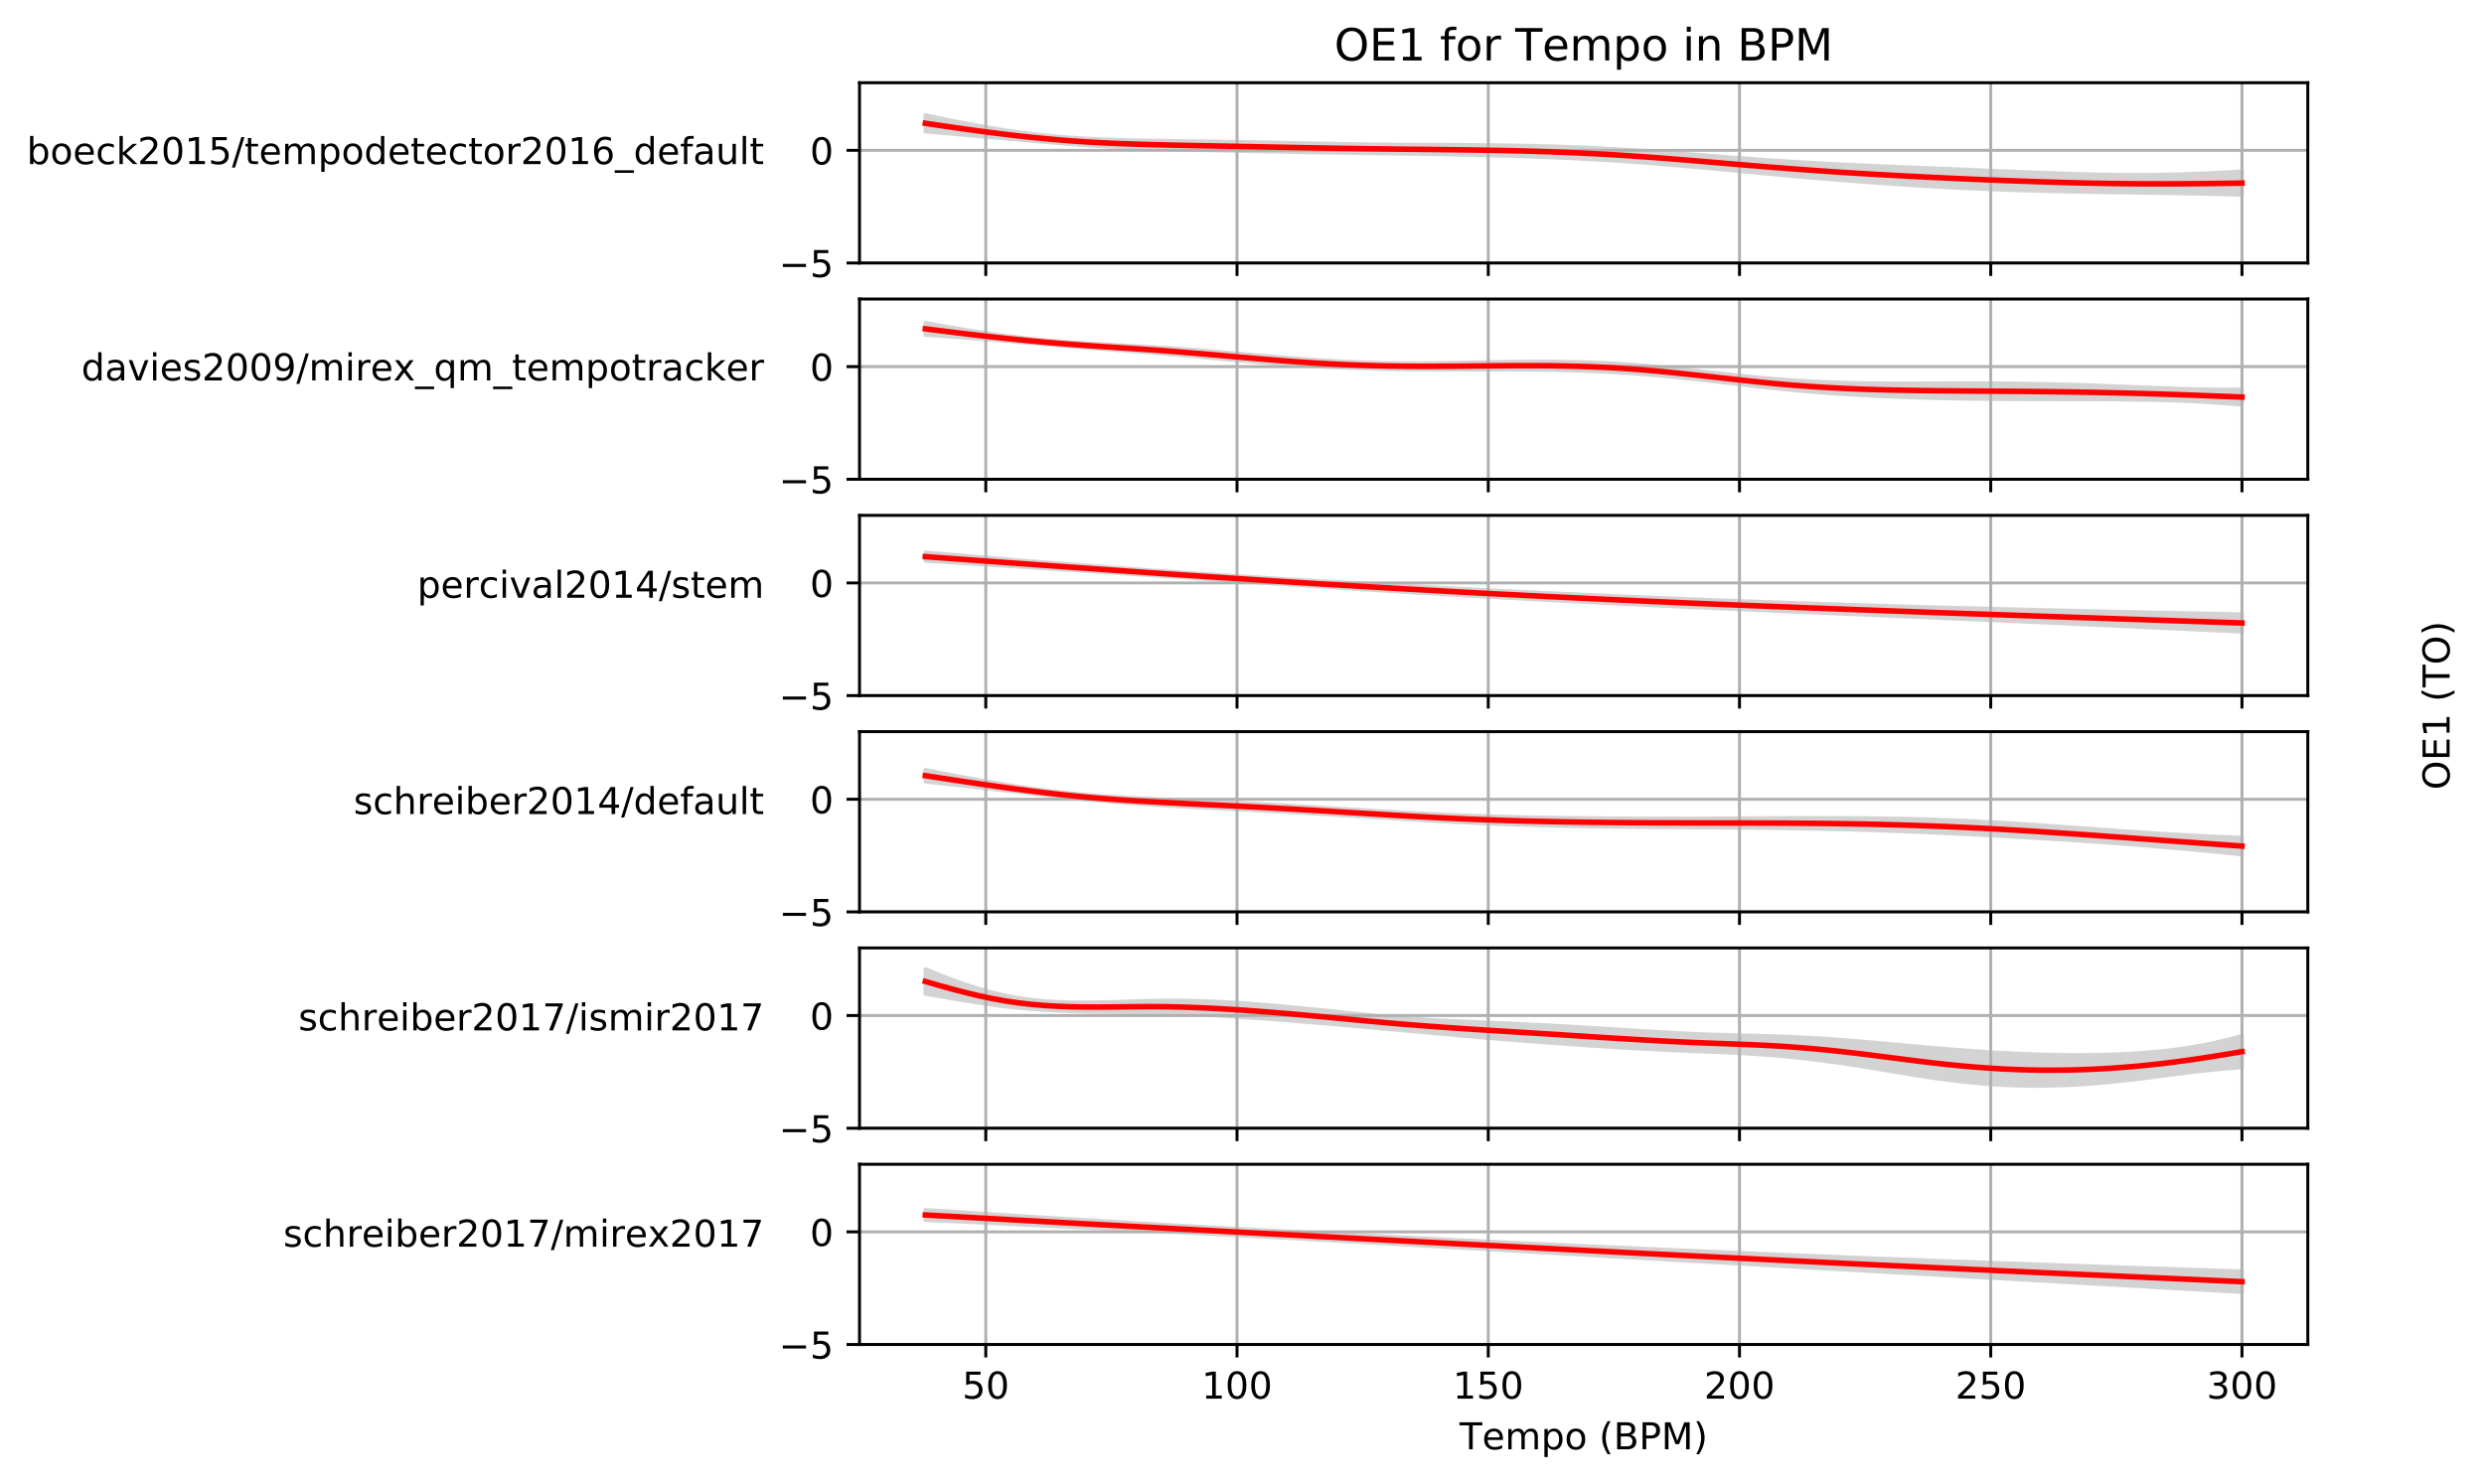 <?xml version="1.0" encoding="utf-8" standalone="no"?>
<!DOCTYPE svg PUBLIC "-//W3C//DTD SVG 1.1//EN"
  "http://www.w3.org/Graphics/SVG/1.1/DTD/svg11.dtd">
<!-- Created with matplotlib (http://matplotlib.org/) -->
<svg height="400.276pt" version="1.1" viewBox="0 0 669.931 400.276" width="669.931pt" xmlns="http://www.w3.org/2000/svg" xmlns:xlink="http://www.w3.org/1999/xlink">
 <defs>
  <style type="text/css">
*{stroke-linecap:butt;stroke-linejoin:round;}
  </style>
 </defs>
 <g id="figure_1">
  <g id="patch_1">
   <path d="M 0 400.276 
L 669.931 400.276 
L 669.931 0 
L 0 0 
z
" style="fill:#ffffff;"/>
  </g>
  <g id="axes_1">
   <g id="patch_2">
    <path d="M 231.811 70.947 
L 622.411 70.947 
L 622.411 22.318 
L 231.811 22.318 
z
" style="fill:#ffffff;"/>
   </g>
   <g id="PolyCollection_1">
    <defs>
     <path d="M 249.565 -369.253 
L 249.565 -364.777 
L 253.152 -364.467 
L 256.739 -364.155 
L 260.326 -363.84 
L 263.913 -363.524 
L 267.499 -363.208 
L 271.086 -362.891 
L 274.673 -362.575 
L 278.26 -362.261 
L 281.846 -361.95 
L 285.433 -361.647 
L 289.02 -361.36 
L 292.607 -361.097 
L 296.194 -360.862 
L 299.78 -360.655 
L 303.367 -360.473 
L 306.954 -360.313 
L 310.541 -360.172 
L 314.127 -360.047 
L 317.714 -359.935 
L 321.301 -359.835 
L 324.888 -359.743 
L 328.475 -359.659 
L 332.061 -359.58 
L 335.648 -359.505 
L 339.235 -359.432 
L 342.822 -359.361 
L 346.408 -359.292 
L 349.995 -359.226 
L 353.582 -359.163 
L 357.169 -359.104 
L 360.756 -359.048 
L 364.342 -358.994 
L 367.929 -358.941 
L 371.516 -358.889 
L 375.103 -358.836 
L 378.689 -358.784 
L 382.276 -358.729 
L 385.863 -358.67 
L 389.45 -358.606 
L 393.037 -358.535 
L 396.623 -358.458 
L 400.21 -358.375 
L 403.797 -358.285 
L 407.384 -358.184 
L 410.97 -358.073 
L 414.557 -357.949 
L 418.144 -357.811 
L 421.731 -357.656 
L 425.318 -357.485 
L 428.904 -357.297 
L 432.491 -357.09 
L 436.078 -356.865 
L 439.665 -356.62 
L 443.251 -356.357 
L 446.838 -356.078 
L 450.425 -355.783 
L 454.012 -355.477 
L 457.599 -355.159 
L 461.185 -354.834 
L 464.772 -354.502 
L 468.359 -354.165 
L 471.946 -353.827 
L 475.532 -353.489 
L 479.119 -353.155 
L 482.706 -352.829 
L 486.293 -352.51 
L 489.88 -352.201 
L 493.466 -351.9 
L 497.053 -351.609 
L 500.64 -351.329 
L 504.227 -351.06 
L 507.813 -350.802 
L 511.4 -350.557 
L 514.987 -350.323 
L 518.574 -350.102 
L 522.161 -349.894 
L 525.747 -349.7 
L 529.334 -349.52 
L 532.921 -349.355 
L 536.508 -349.203 
L 540.094 -349.066 
L 543.681 -348.943 
L 547.268 -348.833 
L 550.855 -348.735 
L 554.442 -348.648 
L 558.028 -348.571 
L 561.615 -348.503 
L 565.202 -348.442 
L 568.789 -348.385 
L 572.375 -348.332 
L 575.962 -348.28 
L 579.549 -348.226 
L 583.136 -348.171 
L 586.723 -348.112 
L 590.309 -348.048 
L 593.896 -347.976 
L 597.483 -347.895 
L 601.07 -347.804 
L 604.656 -347.702 
L 604.656 -354.072 
L 604.656 -354.072 
L 601.07 -353.859 
L 597.483 -353.667 
L 593.896 -353.5 
L 590.309 -353.361 
L 586.723 -353.253 
L 583.136 -353.177 
L 579.549 -353.133 
L 575.962 -353.121 
L 572.375 -353.138 
L 568.789 -353.181 
L 565.202 -353.249 
L 561.615 -353.337 
L 558.028 -353.443 
L 554.442 -353.563 
L 550.855 -353.695 
L 547.268 -353.835 
L 543.681 -353.98 
L 540.094 -354.128 
L 536.508 -354.277 
L 532.921 -354.425 
L 529.334 -354.573 
L 525.747 -354.72 
L 522.161 -354.865 
L 518.574 -355.008 
L 514.987 -355.151 
L 511.4 -355.296 
L 507.813 -355.445 
L 504.227 -355.6 
L 500.64 -355.762 
L 497.053 -355.933 
L 493.466 -356.115 
L 489.88 -356.308 
L 486.293 -356.513 
L 482.706 -356.73 
L 479.119 -356.962 
L 475.532 -357.206 
L 471.946 -357.462 
L 468.359 -357.728 
L 464.772 -358.002 
L 461.185 -358.279 
L 457.599 -358.558 
L 454.012 -358.833 
L 450.425 -359.103 
L 446.838 -359.363 
L 443.251 -359.612 
L 439.665 -359.845 
L 436.078 -360.059 
L 432.491 -360.252 
L 428.904 -360.425 
L 425.318 -360.579 
L 421.731 -360.713 
L 418.144 -360.828 
L 414.557 -360.924 
L 410.97 -361.003 
L 407.384 -361.066 
L 403.797 -361.116 
L 400.21 -361.153 
L 396.623 -361.181 
L 393.037 -361.202 
L 389.45 -361.218 
L 385.863 -361.233 
L 382.276 -361.251 
L 378.689 -361.274 
L 375.103 -361.304 
L 371.516 -361.341 
L 367.929 -361.385 
L 364.342 -361.437 
L 360.756 -361.496 
L 357.169 -361.56 
L 353.582 -361.628 
L 349.995 -361.699 
L 346.408 -361.772 
L 342.822 -361.846 
L 339.235 -361.918 
L 335.648 -361.986 
L 332.061 -362.049 
L 328.475 -362.104 
L 324.888 -362.155 
L 321.301 -362.205 
L 317.714 -362.254 
L 314.127 -362.306 
L 310.541 -362.363 
L 306.954 -362.43 
L 303.367 -362.514 
L 299.78 -362.621 
L 296.194 -362.761 
L 292.607 -362.94 
L 289.02 -363.167 
L 285.433 -363.448 
L 281.846 -363.787 
L 278.26 -364.189 
L 274.673 -364.652 
L 271.086 -365.175 
L 267.499 -365.753 
L 263.913 -366.381 
L 260.326 -367.052 
L 256.739 -367.759 
L 253.152 -368.495 
L 249.565 -369.253 
z
" id="mc20c6896fc" style="stroke:#d3d3d3;"/>
    </defs>
    <g clip-path="url(#p4647783444)">
     <use style="fill:#d3d3d3;stroke:#d3d3d3;" x="0" xlink:href="#mc20c6896fc" y="400.276"/>
    </g>
   </g>
   <g id="matplotlib.axis_1">
    <g id="xtick_1">
     <g id="line2d_1">
      <path clip-path="url(#p4647783444)" d="M 265.862 70.947 
L 265.862 22.318 
" style="fill:none;stroke:#b0b0b0;stroke-linecap:square;stroke-width:0.8;"/>
     </g>
     <g id="line2d_2">
      <defs>
       <path d="M 0 0 
L 0 3.5 
" id="m7d7076610e" style="stroke:#000000;stroke-width:0.8;"/>
      </defs>
      <g>
       <use style="stroke:#000000;stroke-width:0.8;" x="265.862" xlink:href="#m7d7076610e" y="70.947"/>
      </g>
     </g>
    </g>
    <g id="xtick_2">
     <g id="line2d_3">
      <path clip-path="url(#p4647783444)" d="M 333.621 70.947 
L 333.621 22.318 
" style="fill:none;stroke:#b0b0b0;stroke-linecap:square;stroke-width:0.8;"/>
     </g>
     <g id="line2d_4">
      <g>
       <use style="stroke:#000000;stroke-width:0.8;" x="333.621" xlink:href="#m7d7076610e" y="70.947"/>
      </g>
     </g>
    </g>
    <g id="xtick_3">
     <g id="line2d_5">
      <path clip-path="url(#p4647783444)" d="M 401.38 70.947 
L 401.38 22.318 
" style="fill:none;stroke:#b0b0b0;stroke-linecap:square;stroke-width:0.8;"/>
     </g>
     <g id="line2d_6">
      <g>
       <use style="stroke:#000000;stroke-width:0.8;" x="401.38" xlink:href="#m7d7076610e" y="70.947"/>
      </g>
     </g>
    </g>
    <g id="xtick_4">
     <g id="line2d_7">
      <path clip-path="url(#p4647783444)" d="M 469.139 70.947 
L 469.139 22.318 
" style="fill:none;stroke:#b0b0b0;stroke-linecap:square;stroke-width:0.8;"/>
     </g>
     <g id="line2d_8">
      <g>
       <use style="stroke:#000000;stroke-width:0.8;" x="469.139" xlink:href="#m7d7076610e" y="70.947"/>
      </g>
     </g>
    </g>
    <g id="xtick_5">
     <g id="line2d_9">
      <path clip-path="url(#p4647783444)" d="M 536.897 70.947 
L 536.897 22.318 
" style="fill:none;stroke:#b0b0b0;stroke-linecap:square;stroke-width:0.8;"/>
     </g>
     <g id="line2d_10">
      <g>
       <use style="stroke:#000000;stroke-width:0.8;" x="536.897" xlink:href="#m7d7076610e" y="70.947"/>
      </g>
     </g>
    </g>
    <g id="xtick_6">
     <g id="line2d_11">
      <path clip-path="url(#p4647783444)" d="M 604.656 70.947 
L 604.656 22.318 
" style="fill:none;stroke:#b0b0b0;stroke-linecap:square;stroke-width:0.8;"/>
     </g>
     <g id="line2d_12">
      <g>
       <use style="stroke:#000000;stroke-width:0.8;" x="604.656" xlink:href="#m7d7076610e" y="70.947"/>
      </g>
     </g>
    </g>
   </g>
   <g id="matplotlib.axis_2">
    <g id="ytick_1">
     <g id="line2d_13">
      <path clip-path="url(#p4647783444)" d="M 231.811 70.947 
L 622.411 70.947 
" style="fill:none;stroke:#b0b0b0;stroke-linecap:square;stroke-width:0.8;"/>
     </g>
     <g id="line2d_14">
      <defs>
       <path d="M 0 0 
L -3.5 0 
" id="mcef3fd512e" style="stroke:#000000;stroke-width:0.8;"/>
      </defs>
      <g>
       <use style="stroke:#000000;stroke-width:0.8;" x="231.811" xlink:href="#mcef3fd512e" y="70.947"/>
      </g>
     </g>
     <g id="text_1">
      <!-- −5 -->
      <defs>
       <path d="M 10.594 35.5 
L 73.188 35.5 
L 73.188 27.203 
L 10.594 27.203 
z
" id="DejaVuSans-2212"/>
       <path d="M 10.797 72.906 
L 49.516 72.906 
L 49.516 64.594 
L 19.828 64.594 
L 19.828 46.734 
Q 21.969 47.469 24.109 47.828 
Q 26.266 48.188 28.422 48.188 
Q 40.625 48.188 47.75 41.5 
Q 54.891 34.812 54.891 23.391 
Q 54.891 11.625 47.562 5.094 
Q 40.234 -1.422 26.906 -1.422 
Q 22.312 -1.422 17.547 -0.641 
Q 12.797 0.141 7.719 1.703 
L 7.719 11.625 
Q 12.109 9.234 16.797 8.062 
Q 21.484 6.891 26.703 6.891 
Q 35.156 6.891 40.078 11.328 
Q 45.016 15.766 45.016 23.391 
Q 45.016 31 40.078 35.438 
Q 35.156 39.891 26.703 39.891 
Q 22.75 39.891 18.812 39.016 
Q 14.891 38.141 10.797 36.281 
z
" id="DejaVuSans-35"/>
      </defs>
      <g transform="translate(210.069 74.746)scale(0.1 -0.1)">
       <use xlink:href="#DejaVuSans-2212"/>
       <use x="83.789" xlink:href="#DejaVuSans-35"/>
      </g>
     </g>
    </g>
    <g id="ytick_2">
     <g id="line2d_15">
      <path clip-path="url(#p4647783444)" d="M 231.811 40.554 
L 622.411 40.554 
" style="fill:none;stroke:#b0b0b0;stroke-linecap:square;stroke-width:0.8;"/>
     </g>
     <g id="line2d_16">
      <g>
       <use style="stroke:#000000;stroke-width:0.8;" x="231.811" xlink:href="#mcef3fd512e" y="40.554"/>
      </g>
     </g>
     <g id="text_2">
      <!-- 0 -->
      <defs>
       <path d="M 31.781 66.406 
Q 24.172 66.406 20.328 58.906 
Q 16.5 51.422 16.5 36.375 
Q 16.5 21.391 20.328 13.891 
Q 24.172 6.391 31.781 6.391 
Q 39.453 6.391 43.281 13.891 
Q 47.125 21.391 47.125 36.375 
Q 47.125 51.422 43.281 58.906 
Q 39.453 66.406 31.781 66.406 
z
M 31.781 74.219 
Q 44.047 74.219 50.516 64.516 
Q 56.984 54.828 56.984 36.375 
Q 56.984 17.969 50.516 8.266 
Q 44.047 -1.422 31.781 -1.422 
Q 19.531 -1.422 13.062 8.266 
Q 6.594 17.969 6.594 36.375 
Q 6.594 54.828 13.062 64.516 
Q 19.531 74.219 31.781 74.219 
z
" id="DejaVuSans-30"/>
      </defs>
      <g transform="translate(218.448 44.353)scale(0.1 -0.1)">
       <use xlink:href="#DejaVuSans-30"/>
      </g>
     </g>
    </g>
    <g id="text_3">
     <!-- boeck2015/tempodetector2016_default -->
     <defs>
      <path d="M 48.688 27.297 
Q 48.688 37.203 44.609 42.844 
Q 40.531 48.484 33.406 48.484 
Q 26.266 48.484 22.188 42.844 
Q 18.109 37.203 18.109 27.297 
Q 18.109 17.391 22.188 11.75 
Q 26.266 6.109 33.406 6.109 
Q 40.531 6.109 44.609 11.75 
Q 48.688 17.391 48.688 27.297 
z
M 18.109 46.391 
Q 20.953 51.266 25.266 53.625 
Q 29.594 56 35.594 56 
Q 45.562 56 51.781 48.094 
Q 58.016 40.188 58.016 27.297 
Q 58.016 14.406 51.781 6.484 
Q 45.562 -1.422 35.594 -1.422 
Q 29.594 -1.422 25.266 0.953 
Q 20.953 3.328 18.109 8.203 
L 18.109 0 
L 9.078 0 
L 9.078 75.984 
L 18.109 75.984 
z
" id="DejaVuSans-62"/>
      <path d="M 30.609 48.391 
Q 23.391 48.391 19.188 42.75 
Q 14.984 37.109 14.984 27.297 
Q 14.984 17.484 19.156 11.844 
Q 23.344 6.203 30.609 6.203 
Q 37.797 6.203 41.984 11.859 
Q 46.188 17.531 46.188 27.297 
Q 46.188 37.016 41.984 42.703 
Q 37.797 48.391 30.609 48.391 
z
M 30.609 56 
Q 42.328 56 49.016 48.375 
Q 55.719 40.766 55.719 27.297 
Q 55.719 13.875 49.016 6.219 
Q 42.328 -1.422 30.609 -1.422 
Q 18.844 -1.422 12.172 6.219 
Q 5.516 13.875 5.516 27.297 
Q 5.516 40.766 12.172 48.375 
Q 18.844 56 30.609 56 
z
" id="DejaVuSans-6f"/>
      <path d="M 56.203 29.594 
L 56.203 25.203 
L 14.891 25.203 
Q 15.484 15.922 20.484 11.062 
Q 25.484 6.203 34.422 6.203 
Q 39.594 6.203 44.453 7.469 
Q 49.312 8.734 54.109 11.281 
L 54.109 2.781 
Q 49.266 0.734 44.188 -0.344 
Q 39.109 -1.422 33.891 -1.422 
Q 20.797 -1.422 13.156 6.188 
Q 5.516 13.812 5.516 26.812 
Q 5.516 40.234 12.766 48.109 
Q 20.016 56 32.328 56 
Q 43.359 56 49.781 48.891 
Q 56.203 41.797 56.203 29.594 
z
M 47.219 32.234 
Q 47.125 39.594 43.094 43.984 
Q 39.062 48.391 32.422 48.391 
Q 24.906 48.391 20.391 44.141 
Q 15.875 39.891 15.188 32.172 
z
" id="DejaVuSans-65"/>
      <path d="M 48.781 52.594 
L 48.781 44.188 
Q 44.969 46.297 41.141 47.344 
Q 37.312 48.391 33.406 48.391 
Q 24.656 48.391 19.812 42.844 
Q 14.984 37.312 14.984 27.297 
Q 14.984 17.281 19.812 11.734 
Q 24.656 6.203 33.406 6.203 
Q 37.312 6.203 41.141 7.25 
Q 44.969 8.297 48.781 10.406 
L 48.781 2.094 
Q 45.016 0.344 40.984 -0.531 
Q 36.969 -1.422 32.422 -1.422 
Q 20.062 -1.422 12.781 6.344 
Q 5.516 14.109 5.516 27.297 
Q 5.516 40.672 12.859 48.328 
Q 20.219 56 33.016 56 
Q 37.156 56 41.109 55.141 
Q 45.062 54.297 48.781 52.594 
z
" id="DejaVuSans-63"/>
      <path d="M 9.078 75.984 
L 18.109 75.984 
L 18.109 31.109 
L 44.922 54.688 
L 56.391 54.688 
L 27.391 29.109 
L 57.625 0 
L 45.906 0 
L 18.109 26.703 
L 18.109 0 
L 9.078 0 
z
" id="DejaVuSans-6b"/>
      <path d="M 19.188 8.297 
L 53.609 8.297 
L 53.609 0 
L 7.328 0 
L 7.328 8.297 
Q 12.938 14.109 22.625 23.891 
Q 32.328 33.688 34.812 36.531 
Q 39.547 41.844 41.422 45.531 
Q 43.312 49.219 43.312 52.781 
Q 43.312 58.594 39.234 62.25 
Q 35.156 65.922 28.609 65.922 
Q 23.969 65.922 18.812 64.312 
Q 13.672 62.703 7.812 59.422 
L 7.812 69.391 
Q 13.766 71.781 18.938 73 
Q 24.125 74.219 28.422 74.219 
Q 39.75 74.219 46.484 68.547 
Q 53.219 62.891 53.219 53.422 
Q 53.219 48.922 51.531 44.891 
Q 49.859 40.875 45.406 35.406 
Q 44.188 33.984 37.641 27.219 
Q 31.109 20.453 19.188 8.297 
z
" id="DejaVuSans-32"/>
      <path d="M 12.406 8.297 
L 28.516 8.297 
L 28.516 63.922 
L 10.984 60.406 
L 10.984 69.391 
L 28.422 72.906 
L 38.281 72.906 
L 38.281 8.297 
L 54.391 8.297 
L 54.391 0 
L 12.406 0 
z
" id="DejaVuSans-31"/>
      <path d="M 25.391 72.906 
L 33.688 72.906 
L 8.297 -9.281 
L 0 -9.281 
z
" id="DejaVuSans-2f"/>
      <path d="M 18.312 70.219 
L 18.312 54.688 
L 36.812 54.688 
L 36.812 47.703 
L 18.312 47.703 
L 18.312 18.016 
Q 18.312 11.328 20.141 9.422 
Q 21.969 7.516 27.594 7.516 
L 36.812 7.516 
L 36.812 0 
L 27.594 0 
Q 17.188 0 13.234 3.875 
Q 9.281 7.766 9.281 18.016 
L 9.281 47.703 
L 2.688 47.703 
L 2.688 54.688 
L 9.281 54.688 
L 9.281 70.219 
z
" id="DejaVuSans-74"/>
      <path d="M 52 44.188 
Q 55.375 50.25 60.062 53.125 
Q 64.75 56 71.094 56 
Q 79.641 56 84.281 50.016 
Q 88.922 44.047 88.922 33.016 
L 88.922 0 
L 79.891 0 
L 79.891 32.719 
Q 79.891 40.578 77.094 44.375 
Q 74.312 48.188 68.609 48.188 
Q 61.625 48.188 57.562 43.547 
Q 53.516 38.922 53.516 30.906 
L 53.516 0 
L 44.484 0 
L 44.484 32.719 
Q 44.484 40.625 41.703 44.406 
Q 38.922 48.188 33.109 48.188 
Q 26.219 48.188 22.156 43.531 
Q 18.109 38.875 18.109 30.906 
L 18.109 0 
L 9.078 0 
L 9.078 54.688 
L 18.109 54.688 
L 18.109 46.188 
Q 21.188 51.219 25.484 53.609 
Q 29.781 56 35.688 56 
Q 41.656 56 45.828 52.969 
Q 50 49.953 52 44.188 
z
" id="DejaVuSans-6d"/>
      <path d="M 18.109 8.203 
L 18.109 -20.797 
L 9.078 -20.797 
L 9.078 54.688 
L 18.109 54.688 
L 18.109 46.391 
Q 20.953 51.266 25.266 53.625 
Q 29.594 56 35.594 56 
Q 45.562 56 51.781 48.094 
Q 58.016 40.188 58.016 27.297 
Q 58.016 14.406 51.781 6.484 
Q 45.562 -1.422 35.594 -1.422 
Q 29.594 -1.422 25.266 0.953 
Q 20.953 3.328 18.109 8.203 
z
M 48.688 27.297 
Q 48.688 37.203 44.609 42.844 
Q 40.531 48.484 33.406 48.484 
Q 26.266 48.484 22.188 42.844 
Q 18.109 37.203 18.109 27.297 
Q 18.109 17.391 22.188 11.75 
Q 26.266 6.109 33.406 6.109 
Q 40.531 6.109 44.609 11.75 
Q 48.688 17.391 48.688 27.297 
z
" id="DejaVuSans-70"/>
      <path d="M 45.406 46.391 
L 45.406 75.984 
L 54.391 75.984 
L 54.391 0 
L 45.406 0 
L 45.406 8.203 
Q 42.578 3.328 38.25 0.953 
Q 33.938 -1.422 27.875 -1.422 
Q 17.969 -1.422 11.734 6.484 
Q 5.516 14.406 5.516 27.297 
Q 5.516 40.188 11.734 48.094 
Q 17.969 56 27.875 56 
Q 33.938 56 38.25 53.625 
Q 42.578 51.266 45.406 46.391 
z
M 14.797 27.297 
Q 14.797 17.391 18.875 11.75 
Q 22.953 6.109 30.078 6.109 
Q 37.203 6.109 41.297 11.75 
Q 45.406 17.391 45.406 27.297 
Q 45.406 37.203 41.297 42.844 
Q 37.203 48.484 30.078 48.484 
Q 22.953 48.484 18.875 42.844 
Q 14.797 37.203 14.797 27.297 
z
" id="DejaVuSans-64"/>
      <path d="M 41.109 46.297 
Q 39.594 47.172 37.812 47.578 
Q 36.031 48 33.891 48 
Q 26.266 48 22.188 43.047 
Q 18.109 38.094 18.109 28.812 
L 18.109 0 
L 9.078 0 
L 9.078 54.688 
L 18.109 54.688 
L 18.109 46.188 
Q 20.953 51.172 25.484 53.578 
Q 30.031 56 36.531 56 
Q 37.453 56 38.578 55.875 
Q 39.703 55.766 41.062 55.516 
z
" id="DejaVuSans-72"/>
      <path d="M 33.016 40.375 
Q 26.375 40.375 22.484 35.828 
Q 18.609 31.297 18.609 23.391 
Q 18.609 15.531 22.484 10.953 
Q 26.375 6.391 33.016 6.391 
Q 39.656 6.391 43.531 10.953 
Q 47.406 15.531 47.406 23.391 
Q 47.406 31.297 43.531 35.828 
Q 39.656 40.375 33.016 40.375 
z
M 52.594 71.297 
L 52.594 62.312 
Q 48.875 64.062 45.094 64.984 
Q 41.312 65.922 37.594 65.922 
Q 27.828 65.922 22.672 59.328 
Q 17.531 52.734 16.797 39.406 
Q 19.672 43.656 24.016 45.922 
Q 28.375 48.188 33.594 48.188 
Q 44.578 48.188 50.953 41.516 
Q 57.328 34.859 57.328 23.391 
Q 57.328 12.156 50.688 5.359 
Q 44.047 -1.422 33.016 -1.422 
Q 20.359 -1.422 13.672 8.266 
Q 6.984 17.969 6.984 36.375 
Q 6.984 53.656 15.188 63.938 
Q 23.391 74.219 37.203 74.219 
Q 40.922 74.219 44.703 73.484 
Q 48.484 72.75 52.594 71.297 
z
" id="DejaVuSans-36"/>
      <path d="M 50.984 -16.609 
L 50.984 -23.578 
L -0.984 -23.578 
L -0.984 -16.609 
z
" id="DejaVuSans-5f"/>
      <path d="M 37.109 75.984 
L 37.109 68.5 
L 28.516 68.5 
Q 23.688 68.5 21.797 66.547 
Q 19.922 64.594 19.922 59.516 
L 19.922 54.688 
L 34.719 54.688 
L 34.719 47.703 
L 19.922 47.703 
L 19.922 0 
L 10.891 0 
L 10.891 47.703 
L 2.297 47.703 
L 2.297 54.688 
L 10.891 54.688 
L 10.891 58.5 
Q 10.891 67.625 15.141 71.797 
Q 19.391 75.984 28.609 75.984 
z
" id="DejaVuSans-66"/>
      <path d="M 34.281 27.484 
Q 23.391 27.484 19.188 25 
Q 14.984 22.516 14.984 16.5 
Q 14.984 11.719 18.141 8.906 
Q 21.297 6.109 26.703 6.109 
Q 34.188 6.109 38.703 11.406 
Q 43.219 16.703 43.219 25.484 
L 43.219 27.484 
z
M 52.203 31.203 
L 52.203 0 
L 43.219 0 
L 43.219 8.297 
Q 40.141 3.328 35.547 0.953 
Q 30.953 -1.422 24.312 -1.422 
Q 15.922 -1.422 10.953 3.297 
Q 6 8.016 6 15.922 
Q 6 25.141 12.172 29.828 
Q 18.359 34.516 30.609 34.516 
L 43.219 34.516 
L 43.219 35.406 
Q 43.219 41.609 39.141 45 
Q 35.062 48.391 27.688 48.391 
Q 23 48.391 18.547 47.266 
Q 14.109 46.141 10.016 43.891 
L 10.016 52.203 
Q 14.938 54.109 19.578 55.047 
Q 24.219 56 28.609 56 
Q 40.484 56 46.344 49.844 
Q 52.203 43.703 52.203 31.203 
z
" id="DejaVuSans-61"/>
      <path d="M 8.5 21.578 
L 8.5 54.688 
L 17.484 54.688 
L 17.484 21.922 
Q 17.484 14.156 20.5 10.266 
Q 23.531 6.391 29.594 6.391 
Q 36.859 6.391 41.078 11.031 
Q 45.312 15.672 45.312 23.688 
L 45.312 54.688 
L 54.297 54.688 
L 54.297 0 
L 45.312 0 
L 45.312 8.406 
Q 42.047 3.422 37.719 1 
Q 33.406 -1.422 27.688 -1.422 
Q 18.266 -1.422 13.375 4.438 
Q 8.5 10.297 8.5 21.578 
z
M 31.109 56 
z
" id="DejaVuSans-75"/>
      <path d="M 9.422 75.984 
L 18.406 75.984 
L 18.406 0 
L 9.422 0 
z
" id="DejaVuSans-6c"/>
     </defs>
     <g transform="translate(7.2 44.275)scale(0.1 -0.1)">
      <use xlink:href="#DejaVuSans-62"/>
      <use x="63.477" xlink:href="#DejaVuSans-6f"/>
      <use x="124.658" xlink:href="#DejaVuSans-65"/>
      <use x="186.182" xlink:href="#DejaVuSans-63"/>
      <use x="241.162" xlink:href="#DejaVuSans-6b"/>
      <use x="299.072" xlink:href="#DejaVuSans-32"/>
      <use x="362.695" xlink:href="#DejaVuSans-30"/>
      <use x="426.318" xlink:href="#DejaVuSans-31"/>
      <use x="489.941" xlink:href="#DejaVuSans-35"/>
      <use x="553.564" xlink:href="#DejaVuSans-2f"/>
      <use x="587.256" xlink:href="#DejaVuSans-74"/>
      <use x="626.465" xlink:href="#DejaVuSans-65"/>
      <use x="687.988" xlink:href="#DejaVuSans-6d"/>
      <use x="785.4" xlink:href="#DejaVuSans-70"/>
      <use x="848.877" xlink:href="#DejaVuSans-6f"/>
      <use x="910.059" xlink:href="#DejaVuSans-64"/>
      <use x="973.535" xlink:href="#DejaVuSans-65"/>
      <use x="1035.059" xlink:href="#DejaVuSans-74"/>
      <use x="1074.268" xlink:href="#DejaVuSans-65"/>
      <use x="1135.791" xlink:href="#DejaVuSans-63"/>
      <use x="1190.771" xlink:href="#DejaVuSans-74"/>
      <use x="1229.98" xlink:href="#DejaVuSans-6f"/>
      <use x="1291.162" xlink:href="#DejaVuSans-72"/>
      <use x="1332.275" xlink:href="#DejaVuSans-32"/>
      <use x="1395.898" xlink:href="#DejaVuSans-30"/>
      <use x="1459.521" xlink:href="#DejaVuSans-31"/>
      <use x="1523.145" xlink:href="#DejaVuSans-36"/>
      <use x="1586.768" xlink:href="#DejaVuSans-5f"/>
      <use x="1636.768" xlink:href="#DejaVuSans-64"/>
      <use x="1700.244" xlink:href="#DejaVuSans-65"/>
      <use x="1761.768" xlink:href="#DejaVuSans-66"/>
      <use x="1796.973" xlink:href="#DejaVuSans-61"/>
      <use x="1858.252" xlink:href="#DejaVuSans-75"/>
      <use x="1921.631" xlink:href="#DejaVuSans-6c"/>
      <use x="1949.414" xlink:href="#DejaVuSans-74"/>
     </g>
    </g>
   </g>
   <g id="line2d_17">
    <path clip-path="url(#p4647783444)" d="M 249.565 33.261 
L 253.152 33.795 
L 256.739 34.319 
L 260.326 34.83 
L 263.913 35.323 
L 267.499 35.796 
L 271.086 36.243 
L 274.673 36.662 
L 278.26 37.051 
L 281.846 37.407 
L 285.433 37.728 
L 289.02 38.013 
L 292.607 38.258 
L 296.194 38.465 
L 299.78 38.638 
L 303.367 38.783 
L 306.954 38.905 
L 310.541 39.009 
L 314.127 39.1 
L 317.714 39.181 
L 321.301 39.256 
L 324.888 39.327 
L 328.475 39.394 
L 332.061 39.461 
L 335.648 39.53 
L 339.235 39.601 
L 342.822 39.673 
L 346.408 39.744 
L 349.995 39.813 
L 353.582 39.88 
L 357.169 39.944 
L 360.756 40.004 
L 364.342 40.06 
L 367.929 40.113 
L 371.516 40.161 
L 375.103 40.206 
L 378.689 40.247 
L 382.276 40.286 
L 385.863 40.324 
L 389.45 40.364 
L 393.037 40.408 
L 396.623 40.456 
L 400.21 40.512 
L 403.797 40.576 
L 407.384 40.651 
L 410.97 40.738 
L 414.557 40.839 
L 418.144 40.957 
L 421.731 41.091 
L 425.318 41.244 
L 428.904 41.415 
L 432.491 41.605 
L 436.078 41.814 
L 439.665 42.044 
L 443.251 42.292 
L 446.838 42.556 
L 450.425 42.833 
L 454.012 43.121 
L 457.599 43.418 
L 461.185 43.719 
L 464.772 44.024 
L 468.359 44.329 
L 471.946 44.631 
L 475.532 44.928 
L 479.119 45.218 
L 482.706 45.496 
L 486.293 45.764 
L 489.88 46.022 
L 493.466 46.269 
L 497.053 46.505 
L 500.64 46.731 
L 504.227 46.946 
L 507.813 47.152 
L 511.4 47.35 
L 514.987 47.539 
L 518.574 47.721 
L 522.161 47.896 
L 525.747 48.066 
L 529.334 48.229 
L 532.921 48.386 
L 536.508 48.536 
L 540.094 48.679 
L 543.681 48.815 
L 547.268 48.942 
L 550.855 49.061 
L 554.442 49.17 
L 558.028 49.269 
L 561.615 49.356 
L 565.202 49.431 
L 568.789 49.493 
L 572.375 49.541 
L 575.962 49.576 
L 579.549 49.596 
L 583.136 49.602 
L 586.723 49.593 
L 590.309 49.571 
L 593.896 49.538 
L 597.483 49.495 
L 601.07 49.445 
L 604.656 49.389 
" style="fill:none;stroke:#ff0000;stroke-linecap:square;stroke-width:1.5;"/>
   </g>
   <g id="patch_3">
    <path d="M 231.811 70.947 
L 231.811 22.318 
" style="fill:none;stroke:#000000;stroke-linecap:square;stroke-linejoin:miter;stroke-width:0.8;"/>
   </g>
   <g id="patch_4">
    <path d="M 622.411 70.947 
L 622.411 22.318 
" style="fill:none;stroke:#000000;stroke-linecap:square;stroke-linejoin:miter;stroke-width:0.8;"/>
   </g>
   <g id="patch_5">
    <path d="M 231.811 70.947 
L 622.411 70.947 
" style="fill:none;stroke:#000000;stroke-linecap:square;stroke-linejoin:miter;stroke-width:0.8;"/>
   </g>
   <g id="patch_6">
    <path d="M 231.811 22.318 
L 622.411 22.318 
" style="fill:none;stroke:#000000;stroke-linecap:square;stroke-linejoin:miter;stroke-width:0.8;"/>
   </g>
  </g>
  <g id="axes_2">
   <g id="patch_7">
    <path d="M 231.811 129.301 
L 622.411 129.301 
L 622.411 80.673 
L 231.811 80.673 
z
" style="fill:#ffffff;"/>
   </g>
   <g id="PolyCollection_2">
    <defs>
     <path d="M 249.565 -313.208 
L 249.565 -309.916 
L 253.152 -309.673 
L 256.739 -309.418 
L 260.326 -309.149 
L 263.913 -308.868 
L 267.499 -308.575 
L 271.086 -308.276 
L 274.673 -307.974 
L 278.26 -307.672 
L 281.846 -307.368 
L 285.433 -307.066 
L 289.02 -306.77 
L 292.607 -306.485 
L 296.194 -306.212 
L 299.78 -305.944 
L 303.367 -305.675 
L 306.954 -305.399 
L 310.541 -305.114 
L 314.127 -304.814 
L 317.714 -304.502 
L 321.301 -304.179 
L 324.888 -303.851 
L 328.475 -303.521 
L 332.061 -303.196 
L 335.648 -302.879 
L 339.235 -302.573 
L 342.822 -302.281 
L 346.408 -302.004 
L 349.995 -301.747 
L 353.582 -301.515 
L 357.169 -301.313 
L 360.756 -301.139 
L 364.342 -300.992 
L 367.929 -300.87 
L 371.516 -300.771 
L 375.103 -300.696 
L 378.689 -300.643 
L 382.276 -300.605 
L 385.863 -300.578 
L 389.45 -300.559 
L 393.037 -300.547 
L 396.623 -300.54 
L 400.21 -300.539 
L 403.797 -300.538 
L 407.384 -300.533 
L 410.97 -300.517 
L 414.557 -300.488 
L 418.144 -300.44 
L 421.731 -300.37 
L 425.318 -300.274 
L 428.904 -300.147 
L 432.491 -299.988 
L 436.078 -299.794 
L 439.665 -299.561 
L 443.251 -299.292 
L 446.838 -298.989 
L 450.425 -298.655 
L 454.012 -298.295 
L 457.599 -297.912 
L 461.185 -297.512 
L 464.772 -297.099 
L 468.359 -296.678 
L 471.946 -296.259 
L 475.532 -295.848 
L 479.119 -295.457 
L 482.706 -295.094 
L 486.293 -294.761 
L 489.88 -294.458 
L 493.466 -294.182 
L 497.053 -293.935 
L 500.64 -293.714 
L 504.227 -293.52 
L 507.813 -293.35 
L 511.4 -293.2 
L 514.987 -293.069 
L 518.574 -292.956 
L 522.161 -292.859 
L 525.747 -292.778 
L 529.334 -292.712 
L 532.921 -292.66 
L 536.508 -292.62 
L 540.094 -292.591 
L 543.681 -292.57 
L 547.268 -292.557 
L 550.855 -292.548 
L 554.442 -292.541 
L 558.028 -292.535 
L 561.615 -292.528 
L 565.202 -292.516 
L 568.789 -292.499 
L 572.375 -292.472 
L 575.962 -292.434 
L 579.549 -292.379 
L 583.136 -292.301 
L 586.723 -292.194 
L 590.309 -292.051 
L 593.896 -291.867 
L 597.483 -291.639 
L 601.07 -291.369 
L 604.656 -291.063 
L 604.656 -295.237 
L 604.656 -295.237 
L 601.07 -295.216 
L 597.483 -295.229 
L 593.896 -295.277 
L 590.309 -295.359 
L 586.723 -295.47 
L 583.136 -295.602 
L 579.549 -295.745 
L 575.962 -295.892 
L 572.375 -296.039 
L 568.789 -296.18 
L 565.202 -296.312 
L 561.615 -296.432 
L 558.028 -296.539 
L 554.442 -296.633 
L 550.855 -296.712 
L 547.268 -296.778 
L 543.681 -296.829 
L 540.094 -296.865 
L 536.508 -296.887 
L 532.921 -296.897 
L 529.334 -296.897 
L 525.747 -296.89 
L 522.161 -296.879 
L 518.574 -296.866 
L 514.987 -296.857 
L 511.4 -296.857 
L 507.813 -296.874 
L 504.227 -296.912 
L 500.64 -296.976 
L 497.053 -297.069 
L 493.466 -297.194 
L 489.88 -297.352 
L 486.293 -297.546 
L 482.706 -297.775 
L 479.119 -298.042 
L 475.532 -298.347 
L 471.946 -298.685 
L 468.359 -299.049 
L 464.772 -299.434 
L 461.185 -299.83 
L 457.599 -300.227 
L 454.012 -300.616 
L 450.425 -300.989 
L 446.838 -301.341 
L 443.251 -301.663 
L 439.665 -301.949 
L 436.078 -302.189 
L 432.491 -302.383 
L 428.904 -302.533 
L 425.318 -302.642 
L 421.731 -302.715 
L 418.144 -302.754 
L 414.557 -302.761 
L 410.97 -302.741 
L 407.384 -302.7 
L 403.797 -302.643 
L 400.21 -302.576 
L 396.623 -302.504 
L 393.037 -302.433 
L 389.45 -302.37 
L 385.863 -302.324 
L 382.276 -302.302 
L 378.689 -302.309 
L 375.103 -302.349 
L 371.516 -302.424 
L 367.929 -302.534 
L 364.342 -302.677 
L 360.756 -302.852 
L 357.169 -303.058 
L 353.582 -303.293 
L 349.995 -303.553 
L 346.408 -303.834 
L 342.822 -304.133 
L 339.235 -304.444 
L 335.648 -304.759 
L 332.061 -305.073 
L 328.475 -305.378 
L 324.888 -305.673 
L 321.301 -305.954 
L 317.714 -306.22 
L 314.127 -306.467 
L 310.541 -306.691 
L 306.954 -306.895 
L 303.367 -307.091 
L 299.78 -307.287 
L 296.194 -307.493 
L 292.607 -307.716 
L 289.02 -307.963 
L 285.433 -308.241 
L 281.846 -308.554 
L 278.26 -308.907 
L 274.673 -309.303 
L 271.086 -309.742 
L 267.499 -310.224 
L 263.913 -310.749 
L 260.326 -311.315 
L 256.739 -311.918 
L 253.152 -312.552 
L 249.565 -313.208 
z
" id="m4933d57673" style="stroke:#d3d3d3;"/>
    </defs>
    <g clip-path="url(#p3d0db77b55)">
     <use style="fill:#d3d3d3;stroke:#d3d3d3;" x="0" xlink:href="#m4933d57673" y="400.276"/>
    </g>
   </g>
   <g id="matplotlib.axis_3">
    <g id="xtick_7">
     <g id="line2d_18">
      <path clip-path="url(#p3d0db77b55)" d="M 265.862 129.301 
L 265.862 80.673 
" style="fill:none;stroke:#b0b0b0;stroke-linecap:square;stroke-width:0.8;"/>
     </g>
     <g id="line2d_19">
      <g>
       <use style="stroke:#000000;stroke-width:0.8;" x="265.862" xlink:href="#m7d7076610e" y="129.301"/>
      </g>
     </g>
    </g>
    <g id="xtick_8">
     <g id="line2d_20">
      <path clip-path="url(#p3d0db77b55)" d="M 333.621 129.301 
L 333.621 80.673 
" style="fill:none;stroke:#b0b0b0;stroke-linecap:square;stroke-width:0.8;"/>
     </g>
     <g id="line2d_21">
      <g>
       <use style="stroke:#000000;stroke-width:0.8;" x="333.621" xlink:href="#m7d7076610e" y="129.301"/>
      </g>
     </g>
    </g>
    <g id="xtick_9">
     <g id="line2d_22">
      <path clip-path="url(#p3d0db77b55)" d="M 401.38 129.301 
L 401.38 80.673 
" style="fill:none;stroke:#b0b0b0;stroke-linecap:square;stroke-width:0.8;"/>
     </g>
     <g id="line2d_23">
      <g>
       <use style="stroke:#000000;stroke-width:0.8;" x="401.38" xlink:href="#m7d7076610e" y="129.301"/>
      </g>
     </g>
    </g>
    <g id="xtick_10">
     <g id="line2d_24">
      <path clip-path="url(#p3d0db77b55)" d="M 469.139 129.301 
L 469.139 80.673 
" style="fill:none;stroke:#b0b0b0;stroke-linecap:square;stroke-width:0.8;"/>
     </g>
     <g id="line2d_25">
      <g>
       <use style="stroke:#000000;stroke-width:0.8;" x="469.139" xlink:href="#m7d7076610e" y="129.301"/>
      </g>
     </g>
    </g>
    <g id="xtick_11">
     <g id="line2d_26">
      <path clip-path="url(#p3d0db77b55)" d="M 536.897 129.301 
L 536.897 80.673 
" style="fill:none;stroke:#b0b0b0;stroke-linecap:square;stroke-width:0.8;"/>
     </g>
     <g id="line2d_27">
      <g>
       <use style="stroke:#000000;stroke-width:0.8;" x="536.897" xlink:href="#m7d7076610e" y="129.301"/>
      </g>
     </g>
    </g>
    <g id="xtick_12">
     <g id="line2d_28">
      <path clip-path="url(#p3d0db77b55)" d="M 604.656 129.301 
L 604.656 80.673 
" style="fill:none;stroke:#b0b0b0;stroke-linecap:square;stroke-width:0.8;"/>
     </g>
     <g id="line2d_29">
      <g>
       <use style="stroke:#000000;stroke-width:0.8;" x="604.656" xlink:href="#m7d7076610e" y="129.301"/>
      </g>
     </g>
    </g>
   </g>
   <g id="matplotlib.axis_4">
    <g id="ytick_3">
     <g id="line2d_30">
      <path clip-path="url(#p3d0db77b55)" d="M 231.811 129.301 
L 622.411 129.301 
" style="fill:none;stroke:#b0b0b0;stroke-linecap:square;stroke-width:0.8;"/>
     </g>
     <g id="line2d_31">
      <g>
       <use style="stroke:#000000;stroke-width:0.8;" x="231.811" xlink:href="#mcef3fd512e" y="129.301"/>
      </g>
     </g>
     <g id="text_4">
      <!-- −5 -->
      <g transform="translate(210.069 133.101)scale(0.1 -0.1)">
       <use xlink:href="#DejaVuSans-2212"/>
       <use x="83.789" xlink:href="#DejaVuSans-35"/>
      </g>
     </g>
    </g>
    <g id="ytick_4">
     <g id="line2d_32">
      <path clip-path="url(#p3d0db77b55)" d="M 231.811 98.908 
L 622.411 98.908 
" style="fill:none;stroke:#b0b0b0;stroke-linecap:square;stroke-width:0.8;"/>
     </g>
     <g id="line2d_33">
      <g>
       <use style="stroke:#000000;stroke-width:0.8;" x="231.811" xlink:href="#mcef3fd512e" y="98.908"/>
      </g>
     </g>
     <g id="text_5">
      <!-- 0 -->
      <g transform="translate(218.448 102.708)scale(0.1 -0.1)">
       <use xlink:href="#DejaVuSans-30"/>
      </g>
     </g>
    </g>
    <g id="text_6">
     <!-- davies2009/mirex_qm_tempotracker -->
     <defs>
      <path d="M 2.984 54.688 
L 12.5 54.688 
L 29.594 8.797 
L 46.688 54.688 
L 56.203 54.688 
L 35.688 0 
L 23.484 0 
z
" id="DejaVuSans-76"/>
      <path d="M 9.422 54.688 
L 18.406 54.688 
L 18.406 0 
L 9.422 0 
z
M 9.422 75.984 
L 18.406 75.984 
L 18.406 64.594 
L 9.422 64.594 
z
" id="DejaVuSans-69"/>
      <path d="M 44.281 53.078 
L 44.281 44.578 
Q 40.484 46.531 36.375 47.5 
Q 32.281 48.484 27.875 48.484 
Q 21.188 48.484 17.844 46.438 
Q 14.5 44.391 14.5 40.281 
Q 14.5 37.156 16.891 35.375 
Q 19.281 33.594 26.516 31.984 
L 29.594 31.297 
Q 39.156 29.25 43.188 25.516 
Q 47.219 21.781 47.219 15.094 
Q 47.219 7.469 41.188 3.016 
Q 35.156 -1.422 24.609 -1.422 
Q 20.219 -1.422 15.453 -0.562 
Q 10.688 0.297 5.422 2 
L 5.422 11.281 
Q 10.406 8.688 15.234 7.391 
Q 20.062 6.109 24.812 6.109 
Q 31.156 6.109 34.562 8.281 
Q 37.984 10.453 37.984 14.406 
Q 37.984 18.062 35.516 20.016 
Q 33.062 21.969 24.703 23.781 
L 21.578 24.516 
Q 13.234 26.266 9.516 29.906 
Q 5.812 33.547 5.812 39.891 
Q 5.812 47.609 11.281 51.797 
Q 16.75 56 26.812 56 
Q 31.781 56 36.172 55.266 
Q 40.578 54.547 44.281 53.078 
z
" id="DejaVuSans-73"/>
      <path d="M 10.984 1.516 
L 10.984 10.5 
Q 14.703 8.734 18.5 7.812 
Q 22.312 6.891 25.984 6.891 
Q 35.75 6.891 40.891 13.453 
Q 46.047 20.016 46.781 33.406 
Q 43.953 29.203 39.594 26.953 
Q 35.25 24.703 29.984 24.703 
Q 19.047 24.703 12.672 31.312 
Q 6.297 37.938 6.297 49.422 
Q 6.297 60.641 12.938 67.422 
Q 19.578 74.219 30.609 74.219 
Q 43.266 74.219 49.922 64.516 
Q 56.594 54.828 56.594 36.375 
Q 56.594 19.141 48.406 8.859 
Q 40.234 -1.422 26.422 -1.422 
Q 22.703 -1.422 18.891 -0.688 
Q 15.094 0.047 10.984 1.516 
z
M 30.609 32.422 
Q 37.25 32.422 41.125 36.953 
Q 45.016 41.5 45.016 49.422 
Q 45.016 57.281 41.125 61.844 
Q 37.25 66.406 30.609 66.406 
Q 23.969 66.406 20.094 61.844 
Q 16.219 57.281 16.219 49.422 
Q 16.219 41.5 20.094 36.953 
Q 23.969 32.422 30.609 32.422 
z
" id="DejaVuSans-39"/>
      <path d="M 54.891 54.688 
L 35.109 28.078 
L 55.906 0 
L 45.312 0 
L 29.391 21.484 
L 13.484 0 
L 2.875 0 
L 24.125 28.609 
L 4.688 54.688 
L 15.281 54.688 
L 29.781 35.203 
L 44.281 54.688 
z
" id="DejaVuSans-78"/>
      <path d="M 14.797 27.297 
Q 14.797 17.391 18.875 11.75 
Q 22.953 6.109 30.078 6.109 
Q 37.203 6.109 41.297 11.75 
Q 45.406 17.391 45.406 27.297 
Q 45.406 37.203 41.297 42.844 
Q 37.203 48.484 30.078 48.484 
Q 22.953 48.484 18.875 42.844 
Q 14.797 37.203 14.797 27.297 
z
M 45.406 8.203 
Q 42.578 3.328 38.25 0.953 
Q 33.938 -1.422 27.875 -1.422 
Q 17.969 -1.422 11.734 6.484 
Q 5.516 14.406 5.516 27.297 
Q 5.516 40.188 11.734 48.094 
Q 17.969 56 27.875 56 
Q 33.938 56 38.25 53.625 
Q 42.578 51.266 45.406 46.391 
L 45.406 54.688 
L 54.391 54.688 
L 54.391 -20.797 
L 45.406 -20.797 
z
" id="DejaVuSans-71"/>
     </defs>
     <g transform="translate(21.939 102.629)scale(0.1 -0.1)">
      <use xlink:href="#DejaVuSans-64"/>
      <use x="63.477" xlink:href="#DejaVuSans-61"/>
      <use x="124.756" xlink:href="#DejaVuSans-76"/>
      <use x="183.936" xlink:href="#DejaVuSans-69"/>
      <use x="211.719" xlink:href="#DejaVuSans-65"/>
      <use x="273.242" xlink:href="#DejaVuSans-73"/>
      <use x="325.342" xlink:href="#DejaVuSans-32"/>
      <use x="388.965" xlink:href="#DejaVuSans-30"/>
      <use x="452.588" xlink:href="#DejaVuSans-30"/>
      <use x="516.211" xlink:href="#DejaVuSans-39"/>
      <use x="579.834" xlink:href="#DejaVuSans-2f"/>
      <use x="613.525" xlink:href="#DejaVuSans-6d"/>
      <use x="710.938" xlink:href="#DejaVuSans-69"/>
      <use x="738.721" xlink:href="#DejaVuSans-72"/>
      <use x="779.803" xlink:href="#DejaVuSans-65"/>
      <use x="841.311" xlink:href="#DejaVuSans-78"/>
      <use x="900.49" xlink:href="#DejaVuSans-5f"/>
      <use x="950.49" xlink:href="#DejaVuSans-71"/>
      <use x="1013.967" xlink:href="#DejaVuSans-6d"/>
      <use x="1111.379" xlink:href="#DejaVuSans-5f"/>
      <use x="1161.379" xlink:href="#DejaVuSans-74"/>
      <use x="1200.588" xlink:href="#DejaVuSans-65"/>
      <use x="1262.111" xlink:href="#DejaVuSans-6d"/>
      <use x="1359.523" xlink:href="#DejaVuSans-70"/>
      <use x="1423" xlink:href="#DejaVuSans-6f"/>
      <use x="1484.182" xlink:href="#DejaVuSans-74"/>
      <use x="1523.391" xlink:href="#DejaVuSans-72"/>
      <use x="1564.504" xlink:href="#DejaVuSans-61"/>
      <use x="1625.783" xlink:href="#DejaVuSans-63"/>
      <use x="1680.764" xlink:href="#DejaVuSans-6b"/>
      <use x="1738.627" xlink:href="#DejaVuSans-65"/>
      <use x="1800.15" xlink:href="#DejaVuSans-72"/>
     </g>
    </g>
   </g>
   <g id="line2d_34">
    <path clip-path="url(#p3d0db77b55)" d="M 249.565 88.714 
L 253.152 89.164 
L 256.739 89.608 
L 260.326 90.044 
L 263.913 90.468 
L 267.499 90.877 
L 271.086 91.267 
L 274.673 91.637 
L 278.26 91.987 
L 281.846 92.315 
L 285.433 92.622 
L 289.02 92.909 
L 292.607 93.175 
L 296.194 93.423 
L 299.78 93.66 
L 303.367 93.893 
L 306.954 94.129 
L 310.541 94.374 
L 314.127 94.635 
L 317.714 94.915 
L 321.301 95.209 
L 324.888 95.514 
L 328.475 95.826 
L 332.061 96.142 
L 335.648 96.457 
L 339.235 96.768 
L 342.822 97.069 
L 346.408 97.357 
L 349.995 97.626 
L 353.582 97.872 
L 357.169 98.09 
L 360.756 98.28 
L 364.342 98.442 
L 367.929 98.574 
L 371.516 98.678 
L 375.103 98.753 
L 378.689 98.8 
L 382.276 98.823 
L 385.863 98.825 
L 389.45 98.811 
L 393.037 98.786 
L 396.623 98.754 
L 400.21 98.718 
L 403.797 98.685 
L 407.384 98.66 
L 410.97 98.647 
L 414.557 98.652 
L 418.144 98.679 
L 421.731 98.733 
L 425.318 98.818 
L 428.904 98.936 
L 432.491 99.09 
L 436.078 99.284 
L 439.665 99.521 
L 443.251 99.798 
L 446.838 100.111 
L 450.425 100.454 
L 454.012 100.821 
L 457.599 101.206 
L 461.185 101.605 
L 464.772 102.01 
L 468.359 102.412 
L 471.946 102.804 
L 475.532 103.178 
L 479.119 103.526 
L 482.706 103.841 
L 486.293 104.122 
L 489.88 104.371 
L 493.466 104.588 
L 497.053 104.774 
L 500.64 104.931 
L 504.227 105.06 
L 507.813 105.164 
L 511.4 105.247 
L 514.987 105.313 
L 518.574 105.365 
L 522.161 105.407 
L 525.747 105.442 
L 529.334 105.471 
L 532.921 105.497 
L 536.508 105.522 
L 540.094 105.548 
L 543.681 105.576 
L 547.268 105.609 
L 550.855 105.646 
L 554.442 105.689 
L 558.028 105.739 
L 561.615 105.796 
L 565.202 105.862 
L 568.789 105.937 
L 572.375 106.02 
L 575.962 106.113 
L 579.549 106.214 
L 583.136 106.325 
L 586.723 106.444 
L 590.309 106.571 
L 593.896 106.704 
L 597.483 106.842 
L 601.07 106.983 
L 604.656 107.126 
" style="fill:none;stroke:#ff0000;stroke-linecap:square;stroke-width:1.5;"/>
   </g>
   <g id="patch_8">
    <path d="M 231.811 129.301 
L 231.811 80.673 
" style="fill:none;stroke:#000000;stroke-linecap:square;stroke-linejoin:miter;stroke-width:0.8;"/>
   </g>
   <g id="patch_9">
    <path d="M 622.411 129.301 
L 622.411 80.673 
" style="fill:none;stroke:#000000;stroke-linecap:square;stroke-linejoin:miter;stroke-width:0.8;"/>
   </g>
   <g id="patch_10">
    <path d="M 231.811 129.301 
L 622.411 129.301 
" style="fill:none;stroke:#000000;stroke-linecap:square;stroke-linejoin:miter;stroke-width:0.8;"/>
   </g>
   <g id="patch_11">
    <path d="M 231.811 80.673 
L 622.411 80.673 
" style="fill:none;stroke:#000000;stroke-linecap:square;stroke-linejoin:miter;stroke-width:0.8;"/>
   </g>
  </g>
  <g id="axes_3">
   <g id="patch_12">
    <path d="M 231.811 187.656 
L 622.411 187.656 
L 622.411 139.027 
L 231.811 139.027 
z
" style="fill:#ffffff;"/>
   </g>
   <g id="PolyCollection_3">
    <defs>
     <path d="M 249.565 -251.246 
L 249.565 -248.957 
L 253.152 -248.734 
L 256.739 -248.511 
L 260.326 -248.286 
L 263.913 -248.061 
L 267.499 -247.835 
L 271.086 -247.608 
L 274.673 -247.38 
L 278.26 -247.151 
L 281.846 -246.921 
L 285.433 -246.69 
L 289.02 -246.457 
L 292.607 -246.224 
L 296.194 -245.989 
L 299.78 -245.753 
L 303.367 -245.515 
L 306.954 -245.277 
L 310.541 -245.037 
L 314.127 -244.797 
L 317.714 -244.556 
L 321.301 -244.315 
L 324.888 -244.073 
L 328.475 -243.831 
L 332.061 -243.59 
L 335.648 -243.349 
L 339.235 -243.108 
L 342.822 -242.869 
L 346.408 -242.631 
L 349.995 -242.394 
L 353.582 -242.159 
L 357.169 -241.926 
L 360.756 -241.695 
L 364.342 -241.467 
L 367.929 -241.24 
L 371.516 -241.016 
L 375.103 -240.795 
L 378.689 -240.576 
L 382.276 -240.359 
L 385.863 -240.146 
L 389.45 -239.935 
L 393.037 -239.727 
L 396.623 -239.521 
L 400.21 -239.319 
L 403.797 -239.118 
L 407.384 -238.921 
L 410.97 -238.726 
L 414.557 -238.534 
L 418.144 -238.344 
L 421.731 -238.157 
L 425.318 -237.973 
L 428.904 -237.791 
L 432.491 -237.611 
L 436.078 -237.433 
L 439.665 -237.258 
L 443.251 -237.085 
L 446.838 -236.914 
L 450.425 -236.745 
L 454.012 -236.578 
L 457.599 -236.412 
L 461.185 -236.248 
L 464.772 -236.086 
L 468.359 -235.925 
L 471.946 -235.766 
L 475.532 -235.607 
L 479.119 -235.45 
L 482.706 -235.293 
L 486.293 -235.138 
L 489.88 -234.982 
L 493.466 -234.828 
L 497.053 -234.673 
L 500.64 -234.519 
L 504.227 -234.365 
L 507.813 -234.21 
L 511.4 -234.056 
L 514.987 -233.901 
L 518.574 -233.746 
L 522.161 -233.591 
L 525.747 -233.435 
L 529.334 -233.279 
L 532.921 -233.122 
L 536.508 -232.964 
L 540.094 -232.806 
L 543.681 -232.646 
L 547.268 -232.487 
L 550.855 -232.326 
L 554.442 -232.165 
L 558.028 -232.002 
L 561.615 -231.84 
L 565.202 -231.676 
L 568.789 -231.512 
L 572.375 -231.346 
L 575.962 -231.181 
L 579.549 -231.014 
L 583.136 -230.847 
L 586.723 -230.679 
L 590.309 -230.511 
L 593.896 -230.342 
L 597.483 -230.172 
L 601.07 -230.002 
L 604.656 -229.831 
L 604.656 -234.587 
L 604.656 -234.587 
L 601.07 -234.657 
L 597.483 -234.727 
L 593.896 -234.798 
L 590.309 -234.87 
L 586.723 -234.943 
L 583.136 -235.016 
L 579.549 -235.091 
L 575.962 -235.166 
L 572.375 -235.243 
L 568.789 -235.32 
L 565.202 -235.399 
L 561.615 -235.479 
L 558.028 -235.561 
L 554.442 -235.643 
L 550.855 -235.728 
L 547.268 -235.814 
L 543.681 -235.901 
L 540.094 -235.991 
L 536.508 -236.082 
L 532.921 -236.174 
L 529.334 -236.269 
L 525.747 -236.365 
L 522.161 -236.464 
L 518.574 -236.564 
L 514.987 -236.666 
L 511.4 -236.77 
L 507.813 -236.877 
L 504.227 -236.985 
L 500.64 -237.095 
L 497.053 -237.208 
L 493.466 -237.323 
L 489.88 -237.44 
L 486.293 -237.559 
L 482.706 -237.68 
L 479.119 -237.804 
L 475.532 -237.93 
L 471.946 -238.058 
L 468.359 -238.189 
L 464.772 -238.322 
L 461.185 -238.457 
L 457.599 -238.594 
L 454.012 -238.734 
L 450.425 -238.877 
L 446.838 -239.022 
L 443.251 -239.17 
L 439.665 -239.32 
L 436.078 -239.472 
L 432.491 -239.627 
L 428.904 -239.785 
L 425.318 -239.945 
L 421.731 -240.108 
L 418.144 -240.273 
L 414.557 -240.441 
L 410.97 -240.612 
L 407.384 -240.785 
L 403.797 -240.96 
L 400.21 -241.138 
L 396.623 -241.319 
L 393.037 -241.501 
L 389.45 -241.687 
L 385.863 -241.874 
L 382.276 -242.064 
L 378.689 -242.257 
L 375.103 -242.452 
L 371.516 -242.649 
L 367.929 -242.849 
L 364.342 -243.051 
L 360.756 -243.256 
L 357.169 -243.463 
L 353.582 -243.674 
L 349.995 -243.887 
L 346.408 -244.103 
L 342.822 -244.322 
L 339.235 -244.544 
L 335.648 -244.769 
L 332.061 -244.998 
L 328.475 -245.23 
L 324.888 -245.466 
L 321.301 -245.705 
L 317.714 -245.949 
L 314.127 -246.196 
L 310.541 -246.448 
L 306.954 -246.703 
L 303.367 -246.963 
L 299.78 -247.226 
L 296.194 -247.493 
L 292.607 -247.765 
L 289.02 -248.039 
L 285.433 -248.318 
L 281.846 -248.599 
L 278.26 -248.884 
L 274.673 -249.172 
L 271.086 -249.462 
L 267.499 -249.755 
L 263.913 -250.05 
L 260.326 -250.346 
L 256.739 -250.645 
L 253.152 -250.945 
L 249.565 -251.246 
z
" id="mf9c9211350" style="stroke:#d3d3d3;"/>
    </defs>
    <g clip-path="url(#p20678127e0)">
     <use style="fill:#d3d3d3;stroke:#d3d3d3;" x="0" xlink:href="#mf9c9211350" y="400.276"/>
    </g>
   </g>
   <g id="matplotlib.axis_5">
    <g id="xtick_13">
     <g id="line2d_35">
      <path clip-path="url(#p20678127e0)" d="M 265.862 187.656 
L 265.862 139.027 
" style="fill:none;stroke:#b0b0b0;stroke-linecap:square;stroke-width:0.8;"/>
     </g>
     <g id="line2d_36">
      <g>
       <use style="stroke:#000000;stroke-width:0.8;" x="265.862" xlink:href="#m7d7076610e" y="187.656"/>
      </g>
     </g>
    </g>
    <g id="xtick_14">
     <g id="line2d_37">
      <path clip-path="url(#p20678127e0)" d="M 333.621 187.656 
L 333.621 139.027 
" style="fill:none;stroke:#b0b0b0;stroke-linecap:square;stroke-width:0.8;"/>
     </g>
     <g id="line2d_38">
      <g>
       <use style="stroke:#000000;stroke-width:0.8;" x="333.621" xlink:href="#m7d7076610e" y="187.656"/>
      </g>
     </g>
    </g>
    <g id="xtick_15">
     <g id="line2d_39">
      <path clip-path="url(#p20678127e0)" d="M 401.38 187.656 
L 401.38 139.027 
" style="fill:none;stroke:#b0b0b0;stroke-linecap:square;stroke-width:0.8;"/>
     </g>
     <g id="line2d_40">
      <g>
       <use style="stroke:#000000;stroke-width:0.8;" x="401.38" xlink:href="#m7d7076610e" y="187.656"/>
      </g>
     </g>
    </g>
    <g id="xtick_16">
     <g id="line2d_41">
      <path clip-path="url(#p20678127e0)" d="M 469.139 187.656 
L 469.139 139.027 
" style="fill:none;stroke:#b0b0b0;stroke-linecap:square;stroke-width:0.8;"/>
     </g>
     <g id="line2d_42">
      <g>
       <use style="stroke:#000000;stroke-width:0.8;" x="469.139" xlink:href="#m7d7076610e" y="187.656"/>
      </g>
     </g>
    </g>
    <g id="xtick_17">
     <g id="line2d_43">
      <path clip-path="url(#p20678127e0)" d="M 536.897 187.656 
L 536.897 139.027 
" style="fill:none;stroke:#b0b0b0;stroke-linecap:square;stroke-width:0.8;"/>
     </g>
     <g id="line2d_44">
      <g>
       <use style="stroke:#000000;stroke-width:0.8;" x="536.897" xlink:href="#m7d7076610e" y="187.656"/>
      </g>
     </g>
    </g>
    <g id="xtick_18">
     <g id="line2d_45">
      <path clip-path="url(#p20678127e0)" d="M 604.656 187.656 
L 604.656 139.027 
" style="fill:none;stroke:#b0b0b0;stroke-linecap:square;stroke-width:0.8;"/>
     </g>
     <g id="line2d_46">
      <g>
       <use style="stroke:#000000;stroke-width:0.8;" x="604.656" xlink:href="#m7d7076610e" y="187.656"/>
      </g>
     </g>
    </g>
   </g>
   <g id="matplotlib.axis_6">
    <g id="ytick_5">
     <g id="line2d_47">
      <path clip-path="url(#p20678127e0)" d="M 231.811 187.656 
L 622.411 187.656 
" style="fill:none;stroke:#b0b0b0;stroke-linecap:square;stroke-width:0.8;"/>
     </g>
     <g id="line2d_48">
      <g>
       <use style="stroke:#000000;stroke-width:0.8;" x="231.811" xlink:href="#mcef3fd512e" y="187.656"/>
      </g>
     </g>
     <g id="text_7">
      <!-- −5 -->
      <g transform="translate(210.069 191.455)scale(0.1 -0.1)">
       <use xlink:href="#DejaVuSans-2212"/>
       <use x="83.789" xlink:href="#DejaVuSans-35"/>
      </g>
     </g>
    </g>
    <g id="ytick_6">
     <g id="line2d_49">
      <path clip-path="url(#p20678127e0)" d="M 231.811 157.263 
L 622.411 157.263 
" style="fill:none;stroke:#b0b0b0;stroke-linecap:square;stroke-width:0.8;"/>
     </g>
     <g id="line2d_50">
      <g>
       <use style="stroke:#000000;stroke-width:0.8;" x="231.811" xlink:href="#mcef3fd512e" y="157.263"/>
      </g>
     </g>
     <g id="text_8">
      <!-- 0 -->
      <g transform="translate(218.448 161.062)scale(0.1 -0.1)">
       <use xlink:href="#DejaVuSans-30"/>
      </g>
     </g>
    </g>
    <g id="text_9">
     <!-- percival2014/stem -->
     <defs>
      <path d="M 37.797 64.312 
L 12.891 25.391 
L 37.797 25.391 
z
M 35.203 72.906 
L 47.609 72.906 
L 47.609 25.391 
L 58.016 25.391 
L 58.016 17.188 
L 47.609 17.188 
L 47.609 0 
L 37.797 0 
L 37.797 17.188 
L 4.891 17.188 
L 4.891 26.703 
z
" id="DejaVuSans-34"/>
     </defs>
     <g transform="translate(112.516 161.262)scale(0.1 -0.1)">
      <use xlink:href="#DejaVuSans-70"/>
      <use x="63.477" xlink:href="#DejaVuSans-65"/>
      <use x="125" xlink:href="#DejaVuSans-72"/>
      <use x="166.082" xlink:href="#DejaVuSans-63"/>
      <use x="221.062" xlink:href="#DejaVuSans-69"/>
      <use x="248.846" xlink:href="#DejaVuSans-76"/>
      <use x="308.025" xlink:href="#DejaVuSans-61"/>
      <use x="369.305" xlink:href="#DejaVuSans-6c"/>
      <use x="397.088" xlink:href="#DejaVuSans-32"/>
      <use x="460.711" xlink:href="#DejaVuSans-30"/>
      <use x="524.334" xlink:href="#DejaVuSans-31"/>
      <use x="587.957" xlink:href="#DejaVuSans-34"/>
      <use x="651.58" xlink:href="#DejaVuSans-2f"/>
      <use x="685.271" xlink:href="#DejaVuSans-73"/>
      <use x="737.371" xlink:href="#DejaVuSans-74"/>
      <use x="776.58" xlink:href="#DejaVuSans-65"/>
      <use x="838.104" xlink:href="#DejaVuSans-6d"/>
     </g>
    </g>
   </g>
   <g id="line2d_51">
    <path clip-path="url(#p20678127e0)" d="M 249.565 150.174 
L 253.152 150.436 
L 256.739 150.698 
L 260.326 150.96 
L 263.913 151.22 
L 267.499 151.481 
L 271.086 151.741 
L 274.673 152 
L 278.26 152.258 
L 281.846 152.516 
L 285.433 152.772 
L 289.02 153.028 
L 292.607 153.282 
L 296.194 153.535 
L 299.78 153.787 
L 303.367 154.037 
L 306.954 154.286 
L 310.541 154.533 
L 314.127 154.779 
L 317.714 155.023 
L 321.301 155.266 
L 324.888 155.507 
L 328.475 155.745 
L 332.061 155.982 
L 335.648 156.217 
L 339.235 156.45 
L 342.822 156.681 
L 346.408 156.909 
L 349.995 157.135 
L 353.582 157.359 
L 357.169 157.581 
L 360.756 157.8 
L 364.342 158.017 
L 367.929 158.232 
L 371.516 158.443 
L 375.103 158.653 
L 378.689 158.86 
L 382.276 159.064 
L 385.863 159.266 
L 389.45 159.465 
L 393.037 159.662 
L 396.623 159.856 
L 400.21 160.048 
L 403.797 160.237 
L 407.384 160.423 
L 410.97 160.607 
L 414.557 160.788 
L 418.144 160.967 
L 421.731 161.143 
L 425.318 161.317 
L 428.904 161.488 
L 432.491 161.657 
L 436.078 161.823 
L 439.665 161.987 
L 443.251 162.149 
L 446.838 162.308 
L 450.425 162.465 
L 454.012 162.62 
L 457.599 162.773 
L 461.185 162.923 
L 464.772 163.072 
L 468.359 163.219 
L 471.946 163.364 
L 475.532 163.507 
L 479.119 163.649 
L 482.706 163.789 
L 486.293 163.928 
L 489.88 164.065 
L 493.466 164.201 
L 497.053 164.335 
L 500.64 164.469 
L 504.227 164.601 
L 507.813 164.732 
L 511.4 164.863 
L 514.987 164.992 
L 518.574 165.121 
L 522.161 165.249 
L 525.747 165.376 
L 529.334 165.502 
L 532.921 165.628 
L 536.508 165.753 
L 540.094 165.878 
L 543.681 166.002 
L 547.268 166.126 
L 550.855 166.249 
L 554.442 166.372 
L 558.028 166.495 
L 561.615 166.617 
L 565.202 166.739 
L 568.789 166.86 
L 572.375 166.981 
L 575.962 167.103 
L 579.549 167.223 
L 583.136 167.344 
L 586.723 167.465 
L 590.309 167.585 
L 593.896 167.706 
L 597.483 167.826 
L 601.07 167.947 
L 604.656 168.067 
" style="fill:none;stroke:#ff0000;stroke-linecap:square;stroke-width:1.5;"/>
   </g>
   <g id="patch_13">
    <path d="M 231.811 187.656 
L 231.811 139.027 
" style="fill:none;stroke:#000000;stroke-linecap:square;stroke-linejoin:miter;stroke-width:0.8;"/>
   </g>
   <g id="patch_14">
    <path d="M 622.411 187.656 
L 622.411 139.027 
" style="fill:none;stroke:#000000;stroke-linecap:square;stroke-linejoin:miter;stroke-width:0.8;"/>
   </g>
   <g id="patch_15">
    <path d="M 231.811 187.656 
L 622.411 187.656 
" style="fill:none;stroke:#000000;stroke-linecap:square;stroke-linejoin:miter;stroke-width:0.8;"/>
   </g>
   <g id="patch_16">
    <path d="M 231.811 139.027 
L 622.411 139.027 
" style="fill:none;stroke:#000000;stroke-linecap:square;stroke-linejoin:miter;stroke-width:0.8;"/>
   </g>
  </g>
  <g id="axes_4">
   <g id="patch_17">
    <path d="M 231.811 246.011 
L 622.411 246.011 
L 622.411 197.382 
L 231.811 197.382 
z
" style="fill:#ffffff;"/>
   </g>
   <g id="PolyCollection_4">
    <defs>
     <path d="M 249.565 -192.624 
L 249.565 -189.4 
L 253.152 -189.012 
L 256.739 -188.618 
L 260.326 -188.219 
L 263.913 -187.815 
L 267.499 -187.407 
L 271.086 -186.994 
L 274.673 -186.579 
L 278.26 -186.164 
L 281.846 -185.752 
L 285.433 -185.348 
L 289.02 -184.961 
L 292.607 -184.599 
L 296.194 -184.266 
L 299.78 -183.961 
L 303.367 -183.682 
L 306.954 -183.424 
L 310.541 -183.187 
L 314.127 -182.966 
L 317.714 -182.759 
L 321.301 -182.562 
L 324.888 -182.372 
L 328.475 -182.186 
L 332.061 -182.001 
L 335.648 -181.815 
L 339.235 -181.625 
L 342.822 -181.431 
L 346.408 -181.233 
L 349.995 -181.03 
L 353.582 -180.823 
L 357.169 -180.612 
L 360.756 -180.397 
L 364.342 -180.179 
L 367.929 -179.959 
L 371.516 -179.738 
L 375.103 -179.517 
L 378.689 -179.298 
L 382.276 -179.083 
L 385.863 -178.873 
L 389.45 -178.67 
L 393.037 -178.477 
L 396.623 -178.298 
L 400.21 -178.135 
L 403.797 -177.987 
L 407.384 -177.854 
L 410.97 -177.735 
L 414.557 -177.629 
L 418.144 -177.535 
L 421.731 -177.454 
L 425.318 -177.382 
L 428.904 -177.321 
L 432.491 -177.267 
L 436.078 -177.221 
L 439.665 -177.182 
L 443.251 -177.148 
L 446.838 -177.118 
L 450.425 -177.092 
L 454.012 -177.068 
L 457.599 -177.045 
L 461.185 -177.022 
L 464.772 -176.997 
L 468.359 -176.97 
L 471.946 -176.937 
L 475.532 -176.898 
L 479.119 -176.853 
L 482.706 -176.799 
L 486.293 -176.738 
L 489.88 -176.668 
L 493.466 -176.588 
L 497.053 -176.499 
L 500.64 -176.4 
L 504.227 -176.29 
L 507.813 -176.171 
L 511.4 -176.042 
L 514.987 -175.903 
L 518.574 -175.755 
L 522.161 -175.599 
L 525.747 -175.434 
L 529.334 -175.261 
L 532.921 -175.082 
L 536.508 -174.895 
L 540.094 -174.702 
L 543.681 -174.503 
L 547.268 -174.296 
L 550.855 -174.083 
L 554.442 -173.863 
L 558.028 -173.635 
L 561.615 -173.399 
L 565.202 -173.154 
L 568.789 -172.9 
L 572.375 -172.635 
L 575.962 -172.36 
L 579.549 -172.073 
L 583.136 -171.774 
L 586.723 -171.463 
L 590.309 -171.14 
L 593.896 -170.804 
L 597.483 -170.456 
L 601.07 -170.097 
L 604.656 -169.727 
L 604.656 -174.315 
L 604.656 -174.315 
L 601.07 -174.458 
L 597.483 -174.613 
L 593.896 -174.782 
L 590.309 -174.966 
L 586.723 -175.165 
L 583.136 -175.379 
L 579.549 -175.607 
L 575.962 -175.847 
L 572.375 -176.097 
L 568.789 -176.355 
L 565.202 -176.617 
L 561.615 -176.881 
L 558.028 -177.144 
L 554.442 -177.403 
L 550.855 -177.656 
L 547.268 -177.899 
L 543.681 -178.131 
L 540.094 -178.348 
L 536.508 -178.55 
L 532.921 -178.734 
L 529.334 -178.901 
L 525.747 -179.049 
L 522.161 -179.179 
L 518.574 -179.289 
L 514.987 -179.381 
L 511.4 -179.455 
L 507.813 -179.515 
L 504.227 -179.56 
L 500.64 -179.593 
L 497.053 -179.614 
L 493.466 -179.624 
L 489.88 -179.626 
L 486.293 -179.621 
L 482.706 -179.61 
L 479.119 -179.594 
L 475.532 -179.576 
L 471.946 -179.556 
L 468.359 -179.536 
L 464.772 -179.518 
L 461.185 -179.504 
L 457.599 -179.492 
L 454.012 -179.485 
L 450.425 -179.483 
L 446.838 -179.485 
L 443.251 -179.492 
L 439.665 -179.504 
L 436.078 -179.522 
L 432.491 -179.545 
L 428.904 -179.574 
L 425.318 -179.61 
L 421.731 -179.655 
L 418.144 -179.709 
L 414.557 -179.772 
L 410.97 -179.845 
L 407.384 -179.93 
L 403.797 -180.026 
L 400.21 -180.136 
L 396.623 -180.26 
L 393.037 -180.398 
L 389.45 -180.551 
L 385.863 -180.719 
L 382.276 -180.899 
L 378.689 -181.092 
L 375.103 -181.294 
L 371.516 -181.504 
L 367.929 -181.719 
L 364.342 -181.939 
L 360.756 -182.16 
L 357.169 -182.381 
L 353.582 -182.599 
L 349.995 -182.812 
L 346.408 -183.02 
L 342.822 -183.221 
L 339.235 -183.416 
L 335.648 -183.602 
L 332.061 -183.779 
L 328.475 -183.947 
L 324.888 -184.109 
L 321.301 -184.269 
L 317.714 -184.429 
L 314.127 -184.593 
L 310.541 -184.765 
L 306.954 -184.95 
L 303.367 -185.152 
L 299.78 -185.378 
L 296.194 -185.634 
L 292.607 -185.927 
L 289.02 -186.263 
L 285.433 -186.645 
L 281.846 -187.075 
L 278.26 -187.552 
L 274.673 -188.075 
L 271.086 -188.639 
L 267.499 -189.24 
L 263.913 -189.872 
L 260.326 -190.532 
L 256.739 -191.214 
L 253.152 -191.913 
L 249.565 -192.624 
z
" id="m73c1f3e4e5" style="stroke:#d3d3d3;"/>
    </defs>
    <g clip-path="url(#pa27d114421)">
     <use style="fill:#d3d3d3;stroke:#d3d3d3;" x="0" xlink:href="#m73c1f3e4e5" y="400.276"/>
    </g>
   </g>
   <g id="matplotlib.axis_7">
    <g id="xtick_19">
     <g id="line2d_52">
      <path clip-path="url(#pa27d114421)" d="M 265.862 246.011 
L 265.862 197.382 
" style="fill:none;stroke:#b0b0b0;stroke-linecap:square;stroke-width:0.8;"/>
     </g>
     <g id="line2d_53">
      <g>
       <use style="stroke:#000000;stroke-width:0.8;" x="265.862" xlink:href="#m7d7076610e" y="246.011"/>
      </g>
     </g>
    </g>
    <g id="xtick_20">
     <g id="line2d_54">
      <path clip-path="url(#pa27d114421)" d="M 333.621 246.011 
L 333.621 197.382 
" style="fill:none;stroke:#b0b0b0;stroke-linecap:square;stroke-width:0.8;"/>
     </g>
     <g id="line2d_55">
      <g>
       <use style="stroke:#000000;stroke-width:0.8;" x="333.621" xlink:href="#m7d7076610e" y="246.011"/>
      </g>
     </g>
    </g>
    <g id="xtick_21">
     <g id="line2d_56">
      <path clip-path="url(#pa27d114421)" d="M 401.38 246.011 
L 401.38 197.382 
" style="fill:none;stroke:#b0b0b0;stroke-linecap:square;stroke-width:0.8;"/>
     </g>
     <g id="line2d_57">
      <g>
       <use style="stroke:#000000;stroke-width:0.8;" x="401.38" xlink:href="#m7d7076610e" y="246.011"/>
      </g>
     </g>
    </g>
    <g id="xtick_22">
     <g id="line2d_58">
      <path clip-path="url(#pa27d114421)" d="M 469.139 246.011 
L 469.139 197.382 
" style="fill:none;stroke:#b0b0b0;stroke-linecap:square;stroke-width:0.8;"/>
     </g>
     <g id="line2d_59">
      <g>
       <use style="stroke:#000000;stroke-width:0.8;" x="469.139" xlink:href="#m7d7076610e" y="246.011"/>
      </g>
     </g>
    </g>
    <g id="xtick_23">
     <g id="line2d_60">
      <path clip-path="url(#pa27d114421)" d="M 536.897 246.011 
L 536.897 197.382 
" style="fill:none;stroke:#b0b0b0;stroke-linecap:square;stroke-width:0.8;"/>
     </g>
     <g id="line2d_61">
      <g>
       <use style="stroke:#000000;stroke-width:0.8;" x="536.897" xlink:href="#m7d7076610e" y="246.011"/>
      </g>
     </g>
    </g>
    <g id="xtick_24">
     <g id="line2d_62">
      <path clip-path="url(#pa27d114421)" d="M 604.656 246.011 
L 604.656 197.382 
" style="fill:none;stroke:#b0b0b0;stroke-linecap:square;stroke-width:0.8;"/>
     </g>
     <g id="line2d_63">
      <g>
       <use style="stroke:#000000;stroke-width:0.8;" x="604.656" xlink:href="#m7d7076610e" y="246.011"/>
      </g>
     </g>
    </g>
   </g>
   <g id="matplotlib.axis_8">
    <g id="ytick_7">
     <g id="line2d_64">
      <path clip-path="url(#pa27d114421)" d="M 231.811 246.011 
L 622.411 246.011 
" style="fill:none;stroke:#b0b0b0;stroke-linecap:square;stroke-width:0.8;"/>
     </g>
     <g id="line2d_65">
      <g>
       <use style="stroke:#000000;stroke-width:0.8;" x="231.811" xlink:href="#mcef3fd512e" y="246.011"/>
      </g>
     </g>
     <g id="text_10">
      <!-- −5 -->
      <g transform="translate(210.069 249.81)scale(0.1 -0.1)">
       <use xlink:href="#DejaVuSans-2212"/>
       <use x="83.789" xlink:href="#DejaVuSans-35"/>
      </g>
     </g>
    </g>
    <g id="ytick_8">
     <g id="line2d_66">
      <path clip-path="url(#pa27d114421)" d="M 231.811 215.618 
L 622.411 215.618 
" style="fill:none;stroke:#b0b0b0;stroke-linecap:square;stroke-width:0.8;"/>
     </g>
     <g id="line2d_67">
      <g>
       <use style="stroke:#000000;stroke-width:0.8;" x="231.811" xlink:href="#mcef3fd512e" y="215.618"/>
      </g>
     </g>
     <g id="text_11">
      <!-- 0 -->
      <g transform="translate(218.448 219.417)scale(0.1 -0.1)">
       <use xlink:href="#DejaVuSans-30"/>
      </g>
     </g>
    </g>
    <g id="text_12">
     <!-- schreiber2014/default -->
     <defs>
      <path d="M 54.891 33.016 
L 54.891 0 
L 45.906 0 
L 45.906 32.719 
Q 45.906 40.484 42.875 44.328 
Q 39.844 48.188 33.797 48.188 
Q 26.516 48.188 22.312 43.547 
Q 18.109 38.922 18.109 30.906 
L 18.109 0 
L 9.078 0 
L 9.078 75.984 
L 18.109 75.984 
L 18.109 46.188 
Q 21.344 51.125 25.703 53.562 
Q 30.078 56 35.797 56 
Q 45.219 56 50.047 50.172 
Q 54.891 44.344 54.891 33.016 
z
" id="DejaVuSans-68"/>
     </defs>
     <g transform="translate(95.367 219.617)scale(0.1 -0.1)">
      <use xlink:href="#DejaVuSans-73"/>
      <use x="52.1" xlink:href="#DejaVuSans-63"/>
      <use x="107.08" xlink:href="#DejaVuSans-68"/>
      <use x="170.459" xlink:href="#DejaVuSans-72"/>
      <use x="211.541" xlink:href="#DejaVuSans-65"/>
      <use x="273.064" xlink:href="#DejaVuSans-69"/>
      <use x="300.848" xlink:href="#DejaVuSans-62"/>
      <use x="364.324" xlink:href="#DejaVuSans-65"/>
      <use x="425.848" xlink:href="#DejaVuSans-72"/>
      <use x="466.961" xlink:href="#DejaVuSans-32"/>
      <use x="530.584" xlink:href="#DejaVuSans-30"/>
      <use x="594.207" xlink:href="#DejaVuSans-31"/>
      <use x="657.83" xlink:href="#DejaVuSans-34"/>
      <use x="721.453" xlink:href="#DejaVuSans-2f"/>
      <use x="755.145" xlink:href="#DejaVuSans-64"/>
      <use x="818.621" xlink:href="#DejaVuSans-65"/>
      <use x="880.145" xlink:href="#DejaVuSans-66"/>
      <use x="915.35" xlink:href="#DejaVuSans-61"/>
      <use x="976.629" xlink:href="#DejaVuSans-75"/>
      <use x="1040.008" xlink:href="#DejaVuSans-6c"/>
      <use x="1067.791" xlink:href="#DejaVuSans-74"/>
     </g>
    </g>
   </g>
   <g id="line2d_68">
    <path clip-path="url(#pa27d114421)" d="M 249.565 209.264 
L 253.152 209.814 
L 256.739 210.36 
L 260.326 210.901 
L 263.913 211.432 
L 267.499 211.953 
L 271.086 212.459 
L 274.673 212.949 
L 278.26 213.418 
L 281.846 213.863 
L 285.433 214.279 
L 289.02 214.664 
L 292.607 215.013 
L 296.194 215.326 
L 299.78 215.606 
L 303.367 215.859 
L 306.954 216.089 
L 310.541 216.3 
L 314.127 216.496 
L 317.714 216.682 
L 321.301 216.861 
L 324.888 217.035 
L 328.475 217.209 
L 332.061 217.386 
L 335.648 217.567 
L 339.235 217.755 
L 342.822 217.95 
L 346.408 218.15 
L 349.995 218.355 
L 353.582 218.565 
L 357.169 218.78 
L 360.756 218.998 
L 364.342 219.217 
L 367.929 219.437 
L 371.516 219.655 
L 375.103 219.87 
L 378.689 220.081 
L 382.276 220.285 
L 385.863 220.48 
L 389.45 220.665 
L 393.037 220.838 
L 396.623 220.997 
L 400.21 221.141 
L 403.797 221.269 
L 407.384 221.384 
L 410.97 221.486 
L 414.557 221.576 
L 418.144 221.654 
L 421.731 221.722 
L 425.318 221.78 
L 428.904 221.829 
L 432.491 221.87 
L 436.078 221.905 
L 439.665 221.933 
L 443.251 221.956 
L 446.838 221.974 
L 450.425 221.989 
L 454.012 221.999 
L 457.599 222.007 
L 461.185 222.013 
L 464.772 222.018 
L 468.359 222.023 
L 471.946 222.03 
L 475.532 222.039 
L 479.119 222.052 
L 482.706 222.071 
L 486.293 222.097 
L 489.88 222.129 
L 493.466 222.17 
L 497.053 222.22 
L 500.64 222.28 
L 504.227 222.351 
L 507.813 222.433 
L 511.4 222.527 
L 514.987 222.634 
L 518.574 222.754 
L 522.161 222.887 
L 525.747 223.035 
L 529.334 223.195 
L 532.921 223.368 
L 536.508 223.553 
L 540.094 223.751 
L 543.681 223.959 
L 547.268 224.178 
L 550.855 224.406 
L 554.442 224.643 
L 558.028 224.886 
L 561.615 225.136 
L 565.202 225.39 
L 568.789 225.649 
L 572.375 225.91 
L 575.962 226.173 
L 579.549 226.436 
L 583.136 226.7 
L 586.723 226.962 
L 590.309 227.223 
L 593.896 227.483 
L 597.483 227.741 
L 601.07 227.999 
L 604.656 228.255 
" style="fill:none;stroke:#ff0000;stroke-linecap:square;stroke-width:1.5;"/>
   </g>
   <g id="patch_18">
    <path d="M 231.811 246.011 
L 231.811 197.382 
" style="fill:none;stroke:#000000;stroke-linecap:square;stroke-linejoin:miter;stroke-width:0.8;"/>
   </g>
   <g id="patch_19">
    <path d="M 622.411 246.011 
L 622.411 197.382 
" style="fill:none;stroke:#000000;stroke-linecap:square;stroke-linejoin:miter;stroke-width:0.8;"/>
   </g>
   <g id="patch_20">
    <path d="M 231.811 246.011 
L 622.411 246.011 
" style="fill:none;stroke:#000000;stroke-linecap:square;stroke-linejoin:miter;stroke-width:0.8;"/>
   </g>
   <g id="patch_21">
    <path d="M 231.811 197.382 
L 622.411 197.382 
" style="fill:none;stroke:#000000;stroke-linecap:square;stroke-linejoin:miter;stroke-width:0.8;"/>
   </g>
  </g>
  <g id="axes_5">
   <g id="patch_22">
    <path d="M 231.811 304.365 
L 622.411 304.365 
L 622.411 255.736 
L 231.811 255.736 
z
" style="fill:#ffffff;"/>
   </g>
   <g id="PolyCollection_5">
    <defs>
     <path d="M 249.565 -138.852 
L 249.565 -132.136 
L 253.152 -131.519 
L 256.739 -130.907 
L 260.326 -130.309 
L 263.913 -129.739 
L 267.499 -129.211 
L 271.086 -128.748 
L 274.673 -128.364 
L 278.26 -128.052 
L 281.846 -127.799 
L 285.433 -127.599 
L 289.02 -127.448 
L 292.607 -127.346 
L 296.194 -127.284 
L 299.78 -127.245 
L 303.367 -127.211 
L 306.954 -127.168 
L 310.541 -127.102 
L 314.127 -127.002 
L 317.714 -126.865 
L 321.301 -126.695 
L 324.888 -126.498 
L 328.475 -126.28 
L 332.061 -126.048 
L 335.648 -125.808 
L 339.235 -125.561 
L 342.822 -125.302 
L 346.408 -125.03 
L 349.995 -124.746 
L 353.582 -124.451 
L 357.169 -124.15 
L 360.756 -123.843 
L 364.342 -123.529 
L 367.929 -123.211 
L 371.516 -122.89 
L 375.103 -122.571 
L 378.689 -122.253 
L 382.276 -121.934 
L 385.863 -121.61 
L 389.45 -121.281 
L 393.037 -120.954 
L 396.623 -120.634 
L 400.21 -120.328 
L 403.797 -120.033 
L 407.384 -119.747 
L 410.97 -119.468 
L 414.557 -119.196 
L 418.144 -118.931 
L 421.731 -118.671 
L 425.318 -118.418 
L 428.904 -118.171 
L 432.491 -117.934 
L 436.078 -117.709 
L 439.665 -117.499 
L 443.251 -117.304 
L 446.838 -117.123 
L 450.425 -116.952 
L 454.012 -116.79 
L 457.599 -116.637 
L 461.185 -116.492 
L 464.772 -116.344 
L 468.359 -116.177 
L 471.946 -115.98 
L 475.532 -115.743 
L 479.119 -115.461 
L 482.706 -115.128 
L 486.293 -114.747 
L 489.88 -114.32 
L 493.466 -113.851 
L 497.053 -113.343 
L 500.64 -112.799 
L 504.227 -112.225 
L 507.813 -111.632 
L 511.4 -111.031 
L 514.987 -110.438 
L 518.574 -109.866 
L 522.161 -109.333 
L 525.747 -108.851 
L 529.334 -108.425 
L 532.921 -108.062 
L 536.508 -107.766 
L 540.094 -107.542 
L 543.681 -107.392 
L 547.268 -107.319 
L 550.855 -107.318 
L 554.442 -107.388 
L 558.028 -107.524 
L 561.615 -107.725 
L 565.202 -107.986 
L 568.789 -108.304 
L 572.375 -108.672 
L 575.962 -109.082 
L 579.549 -109.526 
L 583.136 -109.991 
L 586.723 -110.462 
L 590.309 -110.917 
L 593.896 -111.338 
L 597.483 -111.712 
L 601.07 -112.034 
L 604.656 -112.305 
L 604.656 -120.824 
L 604.656 -120.824 
L 601.07 -119.885 
L 597.483 -119.038 
L 593.896 -118.297 
L 590.309 -117.666 
L 586.723 -117.146 
L 583.136 -116.726 
L 579.549 -116.395 
L 575.962 -116.14 
L 572.375 -115.949 
L 568.789 -115.815 
L 565.202 -115.731 
L 561.615 -115.691 
L 558.028 -115.694 
L 554.442 -115.737 
L 550.855 -115.817 
L 547.268 -115.932 
L 543.681 -116.082 
L 540.094 -116.263 
L 536.508 -116.473 
L 532.921 -116.708 
L 529.334 -116.965 
L 525.747 -117.242 
L 522.161 -117.536 
L 518.574 -117.846 
L 514.987 -118.167 
L 511.4 -118.495 
L 507.813 -118.823 
L 504.227 -119.146 
L 500.64 -119.454 
L 497.053 -119.738 
L 493.466 -119.997 
L 489.88 -120.227 
L 486.293 -120.428 
L 482.706 -120.599 
L 479.119 -120.736 
L 475.532 -120.842 
L 471.946 -120.93 
L 468.359 -121.015 
L 464.772 -121.11 
L 461.185 -121.223 
L 457.599 -121.361 
L 454.012 -121.526 
L 450.425 -121.715 
L 446.838 -121.923 
L 443.251 -122.143 
L 439.665 -122.371 
L 436.078 -122.598 
L 432.491 -122.82 
L 428.904 -123.038 
L 425.318 -123.251 
L 421.731 -123.457 
L 418.144 -123.653 
L 414.557 -123.836 
L 410.97 -124.006 
L 407.384 -124.169 
L 403.797 -124.327 
L 400.21 -124.484 
L 396.623 -124.642 
L 393.037 -124.803 
L 389.45 -124.977 
L 385.863 -125.172 
L 382.276 -125.396 
L 378.689 -125.654 
L 375.103 -125.944 
L 371.516 -126.264 
L 367.929 -126.607 
L 364.342 -126.967 
L 360.756 -127.339 
L 357.169 -127.712 
L 353.582 -128.078 
L 349.995 -128.429 
L 346.408 -128.764 
L 342.822 -129.082 
L 339.235 -129.378 
L 335.648 -129.646 
L 332.061 -129.878 
L 328.475 -130.069 
L 324.888 -130.216 
L 321.301 -130.318 
L 317.714 -130.371 
L 314.127 -130.373 
L 310.541 -130.32 
L 306.954 -130.221 
L 303.367 -130.101 
L 299.78 -129.986 
L 296.194 -129.898 
L 292.607 -129.857 
L 289.02 -129.882 
L 285.433 -129.995 
L 281.846 -130.218 
L 278.26 -130.573 
L 274.673 -131.076 
L 271.086 -131.74 
L 267.499 -132.576 
L 263.913 -133.578 
L 260.326 -134.729 
L 256.739 -136.009 
L 253.152 -137.392 
L 249.565 -138.852 
z
" id="m4965bef904" style="stroke:#d3d3d3;"/>
    </defs>
    <g clip-path="url(#p88efd55d17)">
     <use style="fill:#d3d3d3;stroke:#d3d3d3;" x="0" xlink:href="#m4965bef904" y="400.276"/>
    </g>
   </g>
   <g id="matplotlib.axis_9">
    <g id="xtick_25">
     <g id="line2d_69">
      <path clip-path="url(#p88efd55d17)" d="M 265.862 304.365 
L 265.862 255.736 
" style="fill:none;stroke:#b0b0b0;stroke-linecap:square;stroke-width:0.8;"/>
     </g>
     <g id="line2d_70">
      <g>
       <use style="stroke:#000000;stroke-width:0.8;" x="265.862" xlink:href="#m7d7076610e" y="304.365"/>
      </g>
     </g>
    </g>
    <g id="xtick_26">
     <g id="line2d_71">
      <path clip-path="url(#p88efd55d17)" d="M 333.621 304.365 
L 333.621 255.736 
" style="fill:none;stroke:#b0b0b0;stroke-linecap:square;stroke-width:0.8;"/>
     </g>
     <g id="line2d_72">
      <g>
       <use style="stroke:#000000;stroke-width:0.8;" x="333.621" xlink:href="#m7d7076610e" y="304.365"/>
      </g>
     </g>
    </g>
    <g id="xtick_27">
     <g id="line2d_73">
      <path clip-path="url(#p88efd55d17)" d="M 401.38 304.365 
L 401.38 255.736 
" style="fill:none;stroke:#b0b0b0;stroke-linecap:square;stroke-width:0.8;"/>
     </g>
     <g id="line2d_74">
      <g>
       <use style="stroke:#000000;stroke-width:0.8;" x="401.38" xlink:href="#m7d7076610e" y="304.365"/>
      </g>
     </g>
    </g>
    <g id="xtick_28">
     <g id="line2d_75">
      <path clip-path="url(#p88efd55d17)" d="M 469.139 304.365 
L 469.139 255.736 
" style="fill:none;stroke:#b0b0b0;stroke-linecap:square;stroke-width:0.8;"/>
     </g>
     <g id="line2d_76">
      <g>
       <use style="stroke:#000000;stroke-width:0.8;" x="469.139" xlink:href="#m7d7076610e" y="304.365"/>
      </g>
     </g>
    </g>
    <g id="xtick_29">
     <g id="line2d_77">
      <path clip-path="url(#p88efd55d17)" d="M 536.897 304.365 
L 536.897 255.736 
" style="fill:none;stroke:#b0b0b0;stroke-linecap:square;stroke-width:0.8;"/>
     </g>
     <g id="line2d_78">
      <g>
       <use style="stroke:#000000;stroke-width:0.8;" x="536.897" xlink:href="#m7d7076610e" y="304.365"/>
      </g>
     </g>
    </g>
    <g id="xtick_30">
     <g id="line2d_79">
      <path clip-path="url(#p88efd55d17)" d="M 604.656 304.365 
L 604.656 255.736 
" style="fill:none;stroke:#b0b0b0;stroke-linecap:square;stroke-width:0.8;"/>
     </g>
     <g id="line2d_80">
      <g>
       <use style="stroke:#000000;stroke-width:0.8;" x="604.656" xlink:href="#m7d7076610e" y="304.365"/>
      </g>
     </g>
    </g>
   </g>
   <g id="matplotlib.axis_10">
    <g id="ytick_9">
     <g id="line2d_81">
      <path clip-path="url(#p88efd55d17)" d="M 231.811 304.365 
L 622.411 304.365 
" style="fill:none;stroke:#b0b0b0;stroke-linecap:square;stroke-width:0.8;"/>
     </g>
     <g id="line2d_82">
      <g>
       <use style="stroke:#000000;stroke-width:0.8;" x="231.811" xlink:href="#mcef3fd512e" y="304.365"/>
      </g>
     </g>
     <g id="text_13">
      <!-- −5 -->
      <g transform="translate(210.069 308.164)scale(0.1 -0.1)">
       <use xlink:href="#DejaVuSans-2212"/>
       <use x="83.789" xlink:href="#DejaVuSans-35"/>
      </g>
     </g>
    </g>
    <g id="ytick_10">
     <g id="line2d_83">
      <path clip-path="url(#p88efd55d17)" d="M 231.811 273.972 
L 622.411 273.972 
" style="fill:none;stroke:#b0b0b0;stroke-linecap:square;stroke-width:0.8;"/>
     </g>
     <g id="line2d_84">
      <g>
       <use style="stroke:#000000;stroke-width:0.8;" x="231.811" xlink:href="#mcef3fd512e" y="273.972"/>
      </g>
     </g>
     <g id="text_14">
      <!-- 0 -->
      <g transform="translate(218.448 277.771)scale(0.1 -0.1)">
       <use xlink:href="#DejaVuSans-30"/>
      </g>
     </g>
    </g>
    <g id="text_15">
     <!-- schreiber2017/ismir2017 -->
     <defs>
      <path d="M 8.203 72.906 
L 55.078 72.906 
L 55.078 68.703 
L 28.609 0 
L 18.312 0 
L 43.219 64.594 
L 8.203 64.594 
z
" id="DejaVuSans-37"/>
     </defs>
     <g transform="translate(80.486 277.971)scale(0.1 -0.1)">
      <use xlink:href="#DejaVuSans-73"/>
      <use x="52.1" xlink:href="#DejaVuSans-63"/>
      <use x="107.08" xlink:href="#DejaVuSans-68"/>
      <use x="170.459" xlink:href="#DejaVuSans-72"/>
      <use x="211.541" xlink:href="#DejaVuSans-65"/>
      <use x="273.064" xlink:href="#DejaVuSans-69"/>
      <use x="300.848" xlink:href="#DejaVuSans-62"/>
      <use x="364.324" xlink:href="#DejaVuSans-65"/>
      <use x="425.848" xlink:href="#DejaVuSans-72"/>
      <use x="466.961" xlink:href="#DejaVuSans-32"/>
      <use x="530.584" xlink:href="#DejaVuSans-30"/>
      <use x="594.207" xlink:href="#DejaVuSans-31"/>
      <use x="657.83" xlink:href="#DejaVuSans-37"/>
      <use x="721.453" xlink:href="#DejaVuSans-2f"/>
      <use x="755.145" xlink:href="#DejaVuSans-69"/>
      <use x="782.928" xlink:href="#DejaVuSans-73"/>
      <use x="835.027" xlink:href="#DejaVuSans-6d"/>
      <use x="932.439" xlink:href="#DejaVuSans-69"/>
      <use x="960.223" xlink:href="#DejaVuSans-72"/>
      <use x="1001.336" xlink:href="#DejaVuSans-32"/>
      <use x="1064.959" xlink:href="#DejaVuSans-30"/>
      <use x="1128.582" xlink:href="#DejaVuSans-31"/>
      <use x="1192.205" xlink:href="#DejaVuSans-37"/>
     </g>
    </g>
   </g>
   <g id="line2d_85">
    <path clip-path="url(#p88efd55d17)" d="M 249.565 264.782 
L 253.152 265.82 
L 256.739 266.818 
L 260.326 267.757 
L 263.913 268.618 
L 267.499 269.382 
L 271.086 270.032 
L 274.673 270.556 
L 278.26 270.964 
L 281.846 271.268 
L 285.433 271.479 
L 289.02 271.611 
L 292.607 271.674 
L 296.194 271.685 
L 299.78 271.66 
L 303.367 271.62 
L 306.954 271.582 
L 310.541 271.565 
L 314.127 271.589 
L 317.714 271.658 
L 321.301 271.77 
L 324.888 271.919 
L 328.475 272.102 
L 332.061 272.313 
L 335.648 272.549 
L 339.235 272.807 
L 342.822 273.084 
L 346.408 273.379 
L 349.995 273.688 
L 353.582 274.011 
L 357.169 274.345 
L 360.756 274.685 
L 364.342 275.028 
L 367.929 275.367 
L 371.516 275.699 
L 375.103 276.018 
L 378.689 276.322 
L 382.276 276.611 
L 385.863 276.885 
L 389.45 277.147 
L 393.037 277.397 
L 396.623 277.638 
L 400.21 277.87 
L 403.797 278.096 
L 407.384 278.318 
L 410.97 278.539 
L 414.557 278.76 
L 418.144 278.984 
L 421.731 279.212 
L 425.318 279.442 
L 428.904 279.671 
L 432.491 279.899 
L 436.078 280.123 
L 439.665 280.341 
L 443.251 280.552 
L 446.838 280.753 
L 450.425 280.943 
L 454.012 281.118 
L 457.599 281.277 
L 461.185 281.418 
L 464.772 281.549 
L 468.359 281.68 
L 471.946 281.821 
L 475.532 281.984 
L 479.119 282.178 
L 482.706 282.413 
L 486.293 282.688 
L 489.88 283.002 
L 493.466 283.352 
L 497.053 283.735 
L 500.64 284.15 
L 504.227 284.591 
L 507.813 285.049 
L 511.4 285.513 
L 514.987 285.974 
L 518.574 286.42 
L 522.161 286.841 
L 525.747 287.23 
L 529.334 287.581 
L 532.921 287.891 
L 536.508 288.157 
L 540.094 288.374 
L 543.681 288.539 
L 547.268 288.65 
L 550.855 288.709 
L 554.442 288.714 
L 558.028 288.667 
L 561.615 288.568 
L 565.202 288.418 
L 568.789 288.217 
L 572.375 287.966 
L 575.962 287.665 
L 579.549 287.315 
L 583.136 286.917 
L 586.723 286.472 
L 590.309 285.984 
L 593.896 285.459 
L 597.483 284.901 
L 601.07 284.317 
L 604.656 283.711 
" style="fill:none;stroke:#ff0000;stroke-linecap:square;stroke-width:1.5;"/>
   </g>
   <g id="patch_23">
    <path d="M 231.811 304.365 
L 231.811 255.736 
" style="fill:none;stroke:#000000;stroke-linecap:square;stroke-linejoin:miter;stroke-width:0.8;"/>
   </g>
   <g id="patch_24">
    <path d="M 622.411 304.365 
L 622.411 255.736 
" style="fill:none;stroke:#000000;stroke-linecap:square;stroke-linejoin:miter;stroke-width:0.8;"/>
   </g>
   <g id="patch_25">
    <path d="M 231.811 304.365 
L 622.411 304.365 
" style="fill:none;stroke:#000000;stroke-linecap:square;stroke-linejoin:miter;stroke-width:0.8;"/>
   </g>
   <g id="patch_26">
    <path d="M 231.811 255.736 
L 622.411 255.736 
" style="fill:none;stroke:#000000;stroke-linecap:square;stroke-linejoin:miter;stroke-width:0.8;"/>
   </g>
  </g>
  <g id="axes_6">
   <g id="patch_27">
    <path d="M 231.811 362.72 
L 622.411 362.72 
L 622.411 314.091 
L 231.811 314.091 
z
" style="fill:#ffffff;"/>
   </g>
   <g id="PolyCollection_6">
    <defs>
     <path d="M 249.565 -73.886 
L 249.565 -71.12 
L 253.152 -70.954 
L 256.739 -70.787 
L 260.326 -70.619 
L 263.913 -70.451 
L 267.499 -70.283 
L 271.086 -70.114 
L 274.673 -69.944 
L 278.26 -69.773 
L 281.846 -69.602 
L 285.433 -69.43 
L 289.02 -69.257 
L 292.607 -69.083 
L 296.194 -68.908 
L 299.78 -68.732 
L 303.367 -68.555 
L 306.954 -68.376 
L 310.541 -68.197 
L 314.127 -68.015 
L 317.714 -67.833 
L 321.301 -67.649 
L 324.888 -67.463 
L 328.475 -67.276 
L 332.061 -67.087 
L 335.648 -66.897 
L 339.235 -66.705 
L 342.822 -66.512 
L 346.408 -66.318 
L 349.995 -66.122 
L 353.582 -65.925 
L 357.169 -65.727 
L 360.756 -65.528 
L 364.342 -65.328 
L 367.929 -65.127 
L 371.516 -64.925 
L 375.103 -64.723 
L 378.689 -64.52 
L 382.276 -64.316 
L 385.863 -64.112 
L 389.45 -63.908 
L 393.037 -63.703 
L 396.623 -63.498 
L 400.21 -63.293 
L 403.797 -63.088 
L 407.384 -62.882 
L 410.97 -62.677 
L 414.557 -62.471 
L 418.144 -62.266 
L 421.731 -62.06 
L 425.318 -61.855 
L 428.904 -61.649 
L 432.491 -61.444 
L 436.078 -61.239 
L 439.665 -61.033 
L 443.251 -60.828 
L 446.838 -60.624 
L 450.425 -60.419 
L 454.012 -60.214 
L 457.599 -60.01 
L 461.185 -59.806 
L 464.772 -59.602 
L 468.359 -59.398 
L 471.946 -59.195 
L 475.532 -58.991 
L 479.119 -58.788 
L 482.706 -58.584 
L 486.293 -58.381 
L 489.88 -58.178 
L 493.466 -57.975 
L 497.053 -57.772 
L 500.64 -57.569 
L 504.227 -57.366 
L 507.813 -57.163 
L 511.4 -56.96 
L 514.987 -56.757 
L 518.574 -56.555 
L 522.161 -56.352 
L 525.747 -56.149 
L 529.334 -55.946 
L 532.921 -55.744 
L 536.508 -55.541 
L 540.094 -55.339 
L 543.681 -55.136 
L 547.268 -54.933 
L 550.855 -54.731 
L 554.442 -54.528 
L 558.028 -54.325 
L 561.615 -54.123 
L 565.202 -53.92 
L 568.789 -53.717 
L 572.375 -53.514 
L 575.962 -53.31 
L 579.549 -53.107 
L 583.136 -52.904 
L 586.723 -52.7 
L 590.309 -52.496 
L 593.896 -52.292 
L 597.483 -52.088 
L 601.07 -51.884 
L 604.656 -51.68 
L 604.656 -57.33 
L 604.656 -57.33 
L 601.07 -57.448 
L 597.483 -57.567 
L 593.896 -57.685 
L 590.309 -57.804 
L 586.723 -57.923 
L 583.136 -58.043 
L 579.549 -58.164 
L 575.962 -58.285 
L 572.375 -58.406 
L 568.789 -58.528 
L 565.202 -58.651 
L 561.615 -58.775 
L 558.028 -58.899 
L 554.442 -59.025 
L 550.855 -59.151 
L 547.268 -59.278 
L 543.681 -59.406 
L 540.094 -59.535 
L 536.508 -59.664 
L 532.921 -59.795 
L 529.334 -59.927 
L 525.747 -60.06 
L 522.161 -60.195 
L 518.574 -60.33 
L 514.987 -60.466 
L 511.4 -60.604 
L 507.813 -60.743 
L 504.227 -60.883 
L 500.64 -61.024 
L 497.053 -61.166 
L 493.466 -61.309 
L 489.88 -61.453 
L 486.293 -61.599 
L 482.706 -61.746 
L 479.119 -61.893 
L 475.532 -62.042 
L 471.946 -62.192 
L 468.359 -62.344 
L 464.772 -62.496 
L 461.185 -62.649 
L 457.599 -62.804 
L 454.012 -62.96 
L 450.425 -63.116 
L 446.838 -63.274 
L 443.251 -63.433 
L 439.665 -63.594 
L 436.078 -63.755 
L 432.491 -63.917 
L 428.904 -64.08 
L 425.318 -64.244 
L 421.731 -64.41 
L 418.144 -64.576 
L 414.557 -64.743 
L 410.97 -64.911 
L 407.384 -65.08 
L 403.797 -65.25 
L 400.21 -65.421 
L 396.623 -65.593 
L 393.037 -65.766 
L 389.45 -65.94 
L 385.863 -66.115 
L 382.276 -66.291 
L 378.689 -66.468 
L 375.103 -66.646 
L 371.516 -66.825 
L 367.929 -67.006 
L 364.342 -67.187 
L 360.756 -67.37 
L 357.169 -67.554 
L 353.582 -67.74 
L 349.995 -67.927 
L 346.408 -68.116 
L 342.822 -68.306 
L 339.235 -68.498 
L 335.648 -68.692 
L 332.061 -68.887 
L 328.475 -69.085 
L 324.888 -69.284 
L 321.301 -69.485 
L 317.714 -69.688 
L 314.127 -69.893 
L 310.541 -70.1 
L 306.954 -70.309 
L 303.367 -70.52 
L 299.78 -70.733 
L 296.194 -70.948 
L 292.607 -71.165 
L 289.02 -71.383 
L 285.433 -71.604 
L 281.846 -71.826 
L 278.26 -72.049 
L 274.673 -72.275 
L 271.086 -72.501 
L 267.499 -72.729 
L 263.913 -72.959 
L 260.326 -73.189 
L 256.739 -73.42 
L 253.152 -73.653 
L 249.565 -73.886 
z
" id="m7264a42ce8" style="stroke:#d3d3d3;"/>
    </defs>
    <g clip-path="url(#paed47b7a17)">
     <use style="fill:#d3d3d3;stroke:#d3d3d3;" x="0" xlink:href="#m7264a42ce8" y="400.276"/>
    </g>
   </g>
   <g id="matplotlib.axis_11">
    <g id="xtick_31">
     <g id="line2d_86">
      <path clip-path="url(#paed47b7a17)" d="M 265.862 362.72 
L 265.862 314.091 
" style="fill:none;stroke:#b0b0b0;stroke-linecap:square;stroke-width:0.8;"/>
     </g>
     <g id="line2d_87">
      <g>
       <use style="stroke:#000000;stroke-width:0.8;" x="265.862" xlink:href="#m7d7076610e" y="362.72"/>
      </g>
     </g>
     <g id="text_16">
      <!-- 50 -->
      <g transform="translate(259.499 377.318)scale(0.1 -0.1)">
       <use xlink:href="#DejaVuSans-35"/>
       <use x="63.623" xlink:href="#DejaVuSans-30"/>
      </g>
     </g>
    </g>
    <g id="xtick_32">
     <g id="line2d_88">
      <path clip-path="url(#paed47b7a17)" d="M 333.621 362.72 
L 333.621 314.091 
" style="fill:none;stroke:#b0b0b0;stroke-linecap:square;stroke-width:0.8;"/>
     </g>
     <g id="line2d_89">
      <g>
       <use style="stroke:#000000;stroke-width:0.8;" x="333.621" xlink:href="#m7d7076610e" y="362.72"/>
      </g>
     </g>
     <g id="text_17">
      <!-- 100 -->
      <g transform="translate(324.077 377.318)scale(0.1 -0.1)">
       <use xlink:href="#DejaVuSans-31"/>
       <use x="63.623" xlink:href="#DejaVuSans-30"/>
       <use x="127.246" xlink:href="#DejaVuSans-30"/>
      </g>
     </g>
    </g>
    <g id="xtick_33">
     <g id="line2d_90">
      <path clip-path="url(#paed47b7a17)" d="M 401.38 362.72 
L 401.38 314.091 
" style="fill:none;stroke:#b0b0b0;stroke-linecap:square;stroke-width:0.8;"/>
     </g>
     <g id="line2d_91">
      <g>
       <use style="stroke:#000000;stroke-width:0.8;" x="401.38" xlink:href="#m7d7076610e" y="362.72"/>
      </g>
     </g>
     <g id="text_18">
      <!-- 150 -->
      <g transform="translate(391.836 377.318)scale(0.1 -0.1)">
       <use xlink:href="#DejaVuSans-31"/>
       <use x="63.623" xlink:href="#DejaVuSans-35"/>
       <use x="127.246" xlink:href="#DejaVuSans-30"/>
      </g>
     </g>
    </g>
    <g id="xtick_34">
     <g id="line2d_92">
      <path clip-path="url(#paed47b7a17)" d="M 469.139 362.72 
L 469.139 314.091 
" style="fill:none;stroke:#b0b0b0;stroke-linecap:square;stroke-width:0.8;"/>
     </g>
     <g id="line2d_93">
      <g>
       <use style="stroke:#000000;stroke-width:0.8;" x="469.139" xlink:href="#m7d7076610e" y="362.72"/>
      </g>
     </g>
     <g id="text_19">
      <!-- 200 -->
      <g transform="translate(459.595 377.318)scale(0.1 -0.1)">
       <use xlink:href="#DejaVuSans-32"/>
       <use x="63.623" xlink:href="#DejaVuSans-30"/>
       <use x="127.246" xlink:href="#DejaVuSans-30"/>
      </g>
     </g>
    </g>
    <g id="xtick_35">
     <g id="line2d_94">
      <path clip-path="url(#paed47b7a17)" d="M 536.897 362.72 
L 536.897 314.091 
" style="fill:none;stroke:#b0b0b0;stroke-linecap:square;stroke-width:0.8;"/>
     </g>
     <g id="line2d_95">
      <g>
       <use style="stroke:#000000;stroke-width:0.8;" x="536.897" xlink:href="#m7d7076610e" y="362.72"/>
      </g>
     </g>
     <g id="text_20">
      <!-- 250 -->
      <g transform="translate(527.354 377.318)scale(0.1 -0.1)">
       <use xlink:href="#DejaVuSans-32"/>
       <use x="63.623" xlink:href="#DejaVuSans-35"/>
       <use x="127.246" xlink:href="#DejaVuSans-30"/>
      </g>
     </g>
    </g>
    <g id="xtick_36">
     <g id="line2d_96">
      <path clip-path="url(#paed47b7a17)" d="M 604.656 362.72 
L 604.656 314.091 
" style="fill:none;stroke:#b0b0b0;stroke-linecap:square;stroke-width:0.8;"/>
     </g>
     <g id="line2d_97">
      <g>
       <use style="stroke:#000000;stroke-width:0.8;" x="604.656" xlink:href="#m7d7076610e" y="362.72"/>
      </g>
     </g>
     <g id="text_21">
      <!-- 300 -->
      <defs>
       <path d="M 40.578 39.312 
Q 47.656 37.797 51.625 33 
Q 55.609 28.219 55.609 21.188 
Q 55.609 10.406 48.188 4.484 
Q 40.766 -1.422 27.094 -1.422 
Q 22.516 -1.422 17.656 -0.516 
Q 12.797 0.391 7.625 2.203 
L 7.625 11.719 
Q 11.719 9.328 16.594 8.109 
Q 21.484 6.891 26.812 6.891 
Q 36.078 6.891 40.938 10.547 
Q 45.797 14.203 45.797 21.188 
Q 45.797 27.641 41.281 31.266 
Q 36.766 34.906 28.719 34.906 
L 20.219 34.906 
L 20.219 43.016 
L 29.109 43.016 
Q 36.375 43.016 40.234 45.922 
Q 44.094 48.828 44.094 54.297 
Q 44.094 59.906 40.109 62.906 
Q 36.141 65.922 28.719 65.922 
Q 24.656 65.922 20.016 65.031 
Q 15.375 64.156 9.812 62.312 
L 9.812 71.094 
Q 15.438 72.656 20.344 73.438 
Q 25.25 74.219 29.594 74.219 
Q 40.828 74.219 47.359 69.109 
Q 53.906 64.016 53.906 55.328 
Q 53.906 49.266 50.438 45.094 
Q 46.969 40.922 40.578 39.312 
z
" id="DejaVuSans-33"/>
      </defs>
      <g transform="translate(595.113 377.318)scale(0.1 -0.1)">
       <use xlink:href="#DejaVuSans-33"/>
       <use x="63.623" xlink:href="#DejaVuSans-30"/>
       <use x="127.246" xlink:href="#DejaVuSans-30"/>
      </g>
     </g>
    </g>
    <g id="text_22">
     <!-- Tempo (BPM) -->
     <defs>
      <path d="M -0.297 72.906 
L 61.375 72.906 
L 61.375 64.594 
L 35.5 64.594 
L 35.5 0 
L 25.594 0 
L 25.594 64.594 
L -0.297 64.594 
z
" id="DejaVuSans-54"/>
      <path id="DejaVuSans-20"/>
      <path d="M 31 75.875 
Q 24.469 64.656 21.281 53.656 
Q 18.109 42.672 18.109 31.391 
Q 18.109 20.125 21.312 9.062 
Q 24.516 -2 31 -13.188 
L 23.188 -13.188 
Q 15.875 -1.703 12.234 9.375 
Q 8.594 20.453 8.594 31.391 
Q 8.594 42.281 12.203 53.312 
Q 15.828 64.359 23.188 75.875 
z
" id="DejaVuSans-28"/>
      <path d="M 19.672 34.812 
L 19.672 8.109 
L 35.5 8.109 
Q 43.453 8.109 47.281 11.406 
Q 51.125 14.703 51.125 21.484 
Q 51.125 28.328 47.281 31.562 
Q 43.453 34.812 35.5 34.812 
z
M 19.672 64.797 
L 19.672 42.828 
L 34.281 42.828 
Q 41.5 42.828 45.031 45.531 
Q 48.578 48.25 48.578 53.812 
Q 48.578 59.328 45.031 62.062 
Q 41.5 64.797 34.281 64.797 
z
M 9.812 72.906 
L 35.016 72.906 
Q 46.297 72.906 52.391 68.219 
Q 58.5 63.531 58.5 54.891 
Q 58.5 48.188 55.375 44.234 
Q 52.25 40.281 46.188 39.312 
Q 53.469 37.75 57.5 32.781 
Q 61.531 27.828 61.531 20.406 
Q 61.531 10.641 54.891 5.312 
Q 48.25 0 35.984 0 
L 9.812 0 
z
" id="DejaVuSans-42"/>
      <path d="M 19.672 64.797 
L 19.672 37.406 
L 32.078 37.406 
Q 38.969 37.406 42.719 40.969 
Q 46.484 44.531 46.484 51.125 
Q 46.484 57.672 42.719 61.234 
Q 38.969 64.797 32.078 64.797 
z
M 9.812 72.906 
L 32.078 72.906 
Q 44.344 72.906 50.609 67.359 
Q 56.891 61.812 56.891 51.125 
Q 56.891 40.328 50.609 34.812 
Q 44.344 29.297 32.078 29.297 
L 19.672 29.297 
L 19.672 0 
L 9.812 0 
z
" id="DejaVuSans-50"/>
      <path d="M 9.812 72.906 
L 24.516 72.906 
L 43.109 23.297 
L 61.812 72.906 
L 76.516 72.906 
L 76.516 0 
L 66.891 0 
L 66.891 64.016 
L 48.094 14.016 
L 38.188 14.016 
L 19.391 64.016 
L 19.391 0 
L 9.812 0 
z
" id="DejaVuSans-4d"/>
      <path d="M 8.016 75.875 
L 15.828 75.875 
Q 23.141 64.359 26.781 53.312 
Q 30.422 42.281 30.422 31.391 
Q 30.422 20.453 26.781 9.375 
Q 23.141 -1.703 15.828 -13.188 
L 8.016 -13.188 
Q 14.5 -2 17.703 9.062 
Q 20.906 20.125 20.906 31.391 
Q 20.906 42.672 17.703 53.656 
Q 14.5 64.656 8.016 75.875 
z
" id="DejaVuSans-29"/>
     </defs>
     <g transform="translate(393.64 390.996)scale(0.1 -0.1)">
      <use xlink:href="#DejaVuSans-54"/>
      <use x="60.818" xlink:href="#DejaVuSans-65"/>
      <use x="122.342" xlink:href="#DejaVuSans-6d"/>
      <use x="219.754" xlink:href="#DejaVuSans-70"/>
      <use x="283.23" xlink:href="#DejaVuSans-6f"/>
      <use x="344.412" xlink:href="#DejaVuSans-20"/>
      <use x="376.199" xlink:href="#DejaVuSans-28"/>
      <use x="415.213" xlink:href="#DejaVuSans-42"/>
      <use x="483.816" xlink:href="#DejaVuSans-50"/>
      <use x="544.119" xlink:href="#DejaVuSans-4d"/>
      <use x="630.398" xlink:href="#DejaVuSans-29"/>
     </g>
    </g>
   </g>
   <g id="matplotlib.axis_12">
    <g id="ytick_11">
     <g id="line2d_98">
      <path clip-path="url(#paed47b7a17)" d="M 231.811 362.72 
L 622.411 362.72 
" style="fill:none;stroke:#b0b0b0;stroke-linecap:square;stroke-width:0.8;"/>
     </g>
     <g id="line2d_99">
      <g>
       <use style="stroke:#000000;stroke-width:0.8;" x="231.811" xlink:href="#mcef3fd512e" y="362.72"/>
      </g>
     </g>
     <g id="text_23">
      <!-- −5 -->
      <g transform="translate(210.069 366.519)scale(0.1 -0.1)">
       <use xlink:href="#DejaVuSans-2212"/>
       <use x="83.789" xlink:href="#DejaVuSans-35"/>
      </g>
     </g>
    </g>
    <g id="ytick_12">
     <g id="line2d_100">
      <path clip-path="url(#paed47b7a17)" d="M 231.811 332.327 
L 622.411 332.327 
" style="fill:none;stroke:#b0b0b0;stroke-linecap:square;stroke-width:0.8;"/>
     </g>
     <g id="line2d_101">
      <g>
       <use style="stroke:#000000;stroke-width:0.8;" x="231.811" xlink:href="#mcef3fd512e" y="332.327"/>
      </g>
     </g>
     <g id="text_24">
      <!-- 0 -->
      <g transform="translate(218.448 336.126)scale(0.1 -0.1)">
       <use xlink:href="#DejaVuSans-30"/>
      </g>
     </g>
    </g>
    <g id="text_25">
     <!-- schreiber2017/mirex2017 -->
     <g transform="translate(76.406 336.326)scale(0.1 -0.1)">
      <use xlink:href="#DejaVuSans-73"/>
      <use x="52.1" xlink:href="#DejaVuSans-63"/>
      <use x="107.08" xlink:href="#DejaVuSans-68"/>
      <use x="170.459" xlink:href="#DejaVuSans-72"/>
      <use x="211.541" xlink:href="#DejaVuSans-65"/>
      <use x="273.064" xlink:href="#DejaVuSans-69"/>
      <use x="300.848" xlink:href="#DejaVuSans-62"/>
      <use x="364.324" xlink:href="#DejaVuSans-65"/>
      <use x="425.848" xlink:href="#DejaVuSans-72"/>
      <use x="466.961" xlink:href="#DejaVuSans-32"/>
      <use x="530.584" xlink:href="#DejaVuSans-30"/>
      <use x="594.207" xlink:href="#DejaVuSans-31"/>
      <use x="657.83" xlink:href="#DejaVuSans-37"/>
      <use x="721.453" xlink:href="#DejaVuSans-2f"/>
      <use x="755.145" xlink:href="#DejaVuSans-6d"/>
      <use x="852.557" xlink:href="#DejaVuSans-69"/>
      <use x="880.34" xlink:href="#DejaVuSans-72"/>
      <use x="921.422" xlink:href="#DejaVuSans-65"/>
      <use x="982.93" xlink:href="#DejaVuSans-78"/>
      <use x="1042.109" xlink:href="#DejaVuSans-32"/>
      <use x="1105.732" xlink:href="#DejaVuSans-30"/>
      <use x="1169.355" xlink:href="#DejaVuSans-31"/>
      <use x="1232.979" xlink:href="#DejaVuSans-37"/>
     </g>
    </g>
   </g>
   <g id="line2d_102">
    <path clip-path="url(#paed47b7a17)" d="M 249.565 327.773 
L 253.152 327.973 
L 256.739 328.172 
L 260.326 328.372 
L 263.913 328.571 
L 267.499 328.77 
L 271.086 328.969 
L 274.673 329.167 
L 278.26 329.365 
L 281.846 329.562 
L 285.433 329.759 
L 289.02 329.956 
L 292.607 330.152 
L 296.194 330.348 
L 299.78 330.543 
L 303.367 330.738 
L 306.954 330.933 
L 310.541 331.128 
L 314.127 331.322 
L 317.714 331.516 
L 321.301 331.709 
L 324.888 331.903 
L 328.475 332.096 
L 332.061 332.289 
L 335.648 332.482 
L 339.235 332.674 
L 342.822 332.867 
L 346.408 333.059 
L 349.995 333.251 
L 353.582 333.443 
L 357.169 333.635 
L 360.756 333.827 
L 364.342 334.018 
L 367.929 334.21 
L 371.516 334.401 
L 375.103 334.592 
L 378.689 334.782 
L 382.276 334.972 
L 385.863 335.162 
L 389.45 335.352 
L 393.037 335.541 
L 396.623 335.73 
L 400.21 335.919 
L 403.797 336.107 
L 407.384 336.295 
L 410.97 336.482 
L 414.557 336.669 
L 418.144 336.855 
L 421.731 337.041 
L 425.318 337.227 
L 428.904 337.411 
L 432.491 337.596 
L 436.078 337.779 
L 439.665 337.962 
L 443.251 338.145 
L 446.838 338.327 
L 450.425 338.508 
L 454.012 338.689 
L 457.599 338.869 
L 461.185 339.048 
L 464.772 339.227 
L 468.359 339.405 
L 471.946 339.582 
L 475.532 339.759 
L 479.119 339.935 
L 482.706 340.111 
L 486.293 340.286 
L 489.88 340.46 
L 493.466 340.634 
L 497.053 340.807 
L 500.64 340.98 
L 504.227 341.152 
L 507.813 341.323 
L 511.4 341.494 
L 514.987 341.664 
L 518.574 341.834 
L 522.161 342.003 
L 525.747 342.171 
L 529.334 342.339 
L 532.921 342.506 
L 536.508 342.673 
L 540.094 342.839 
L 543.681 343.005 
L 547.268 343.17 
L 550.855 343.335 
L 554.442 343.5 
L 558.028 343.664 
L 561.615 343.827 
L 565.202 343.99 
L 568.789 344.153 
L 572.375 344.316 
L 575.962 344.478 
L 579.549 344.641 
L 583.136 344.802 
L 586.723 344.964 
L 590.309 345.126 
L 593.896 345.287 
L 597.483 345.448 
L 601.07 345.61 
L 604.656 345.771 
" style="fill:none;stroke:#ff0000;stroke-linecap:square;stroke-width:1.5;"/>
   </g>
   <g id="patch_28">
    <path d="M 231.811 362.72 
L 231.811 314.091 
" style="fill:none;stroke:#000000;stroke-linecap:square;stroke-linejoin:miter;stroke-width:0.8;"/>
   </g>
   <g id="patch_29">
    <path d="M 622.411 362.72 
L 622.411 314.091 
" style="fill:none;stroke:#000000;stroke-linecap:square;stroke-linejoin:miter;stroke-width:0.8;"/>
   </g>
   <g id="patch_30">
    <path d="M 231.811 362.72 
L 622.411 362.72 
" style="fill:none;stroke:#000000;stroke-linecap:square;stroke-linejoin:miter;stroke-width:0.8;"/>
   </g>
   <g id="patch_31">
    <path d="M 231.811 314.091 
L 622.411 314.091 
" style="fill:none;stroke:#000000;stroke-linecap:square;stroke-linejoin:miter;stroke-width:0.8;"/>
   </g>
  </g>
  <g id="axes_7">
   <g id="matplotlib.axis_13"/>
   <g id="matplotlib.axis_14"/>
   <g id="text_26">
    <!-- OE1 for Tempo in BPM -->
    <defs>
     <path d="M 39.406 66.219 
Q 28.656 66.219 22.328 58.203 
Q 16.016 50.203 16.016 36.375 
Q 16.016 22.609 22.328 14.594 
Q 28.656 6.594 39.406 6.594 
Q 50.141 6.594 56.422 14.594 
Q 62.703 22.609 62.703 36.375 
Q 62.703 50.203 56.422 58.203 
Q 50.141 66.219 39.406 66.219 
z
M 39.406 74.219 
Q 54.734 74.219 63.906 63.938 
Q 73.094 53.656 73.094 36.375 
Q 73.094 19.141 63.906 8.859 
Q 54.734 -1.422 39.406 -1.422 
Q 24.031 -1.422 14.812 8.828 
Q 5.609 19.094 5.609 36.375 
Q 5.609 53.656 14.812 63.938 
Q 24.031 74.219 39.406 74.219 
z
" id="DejaVuSans-4f"/>
     <path d="M 9.812 72.906 
L 55.906 72.906 
L 55.906 64.594 
L 19.672 64.594 
L 19.672 43.016 
L 54.391 43.016 
L 54.391 34.719 
L 19.672 34.719 
L 19.672 8.297 
L 56.781 8.297 
L 56.781 0 
L 9.812 0 
z
" id="DejaVuSans-45"/>
     <path d="M 54.891 33.016 
L 54.891 0 
L 45.906 0 
L 45.906 32.719 
Q 45.906 40.484 42.875 44.328 
Q 39.844 48.188 33.797 48.188 
Q 26.516 48.188 22.312 43.547 
Q 18.109 38.922 18.109 30.906 
L 18.109 0 
L 9.078 0 
L 9.078 54.688 
L 18.109 54.688 
L 18.109 46.188 
Q 21.344 51.125 25.703 53.562 
Q 30.078 56 35.797 56 
Q 45.219 56 50.047 50.172 
Q 54.891 44.344 54.891 33.016 
z
" id="DejaVuSans-6e"/>
    </defs>
    <g transform="translate(359.856 16.318)scale(0.12 -0.12)">
     <use xlink:href="#DejaVuSans-4f"/>
     <use x="78.711" xlink:href="#DejaVuSans-45"/>
     <use x="141.895" xlink:href="#DejaVuSans-31"/>
     <use x="205.518" xlink:href="#DejaVuSans-20"/>
     <use x="237.305" xlink:href="#DejaVuSans-66"/>
     <use x="272.51" xlink:href="#DejaVuSans-6f"/>
     <use x="333.691" xlink:href="#DejaVuSans-72"/>
     <use x="374.805" xlink:href="#DejaVuSans-20"/>
     <use x="406.592" xlink:href="#DejaVuSans-54"/>
     <use x="467.41" xlink:href="#DejaVuSans-65"/>
     <use x="528.934" xlink:href="#DejaVuSans-6d"/>
     <use x="626.346" xlink:href="#DejaVuSans-70"/>
     <use x="689.822" xlink:href="#DejaVuSans-6f"/>
     <use x="751.004" xlink:href="#DejaVuSans-20"/>
     <use x="782.791" xlink:href="#DejaVuSans-69"/>
     <use x="810.574" xlink:href="#DejaVuSans-6e"/>
     <use x="873.953" xlink:href="#DejaVuSans-20"/>
     <use x="905.74" xlink:href="#DejaVuSans-42"/>
     <use x="974.344" xlink:href="#DejaVuSans-50"/>
     <use x="1034.646" xlink:href="#DejaVuSans-4d"/>
    </g>
   </g>
  </g>
  <g id="text_27">
   <!-- OE1 (TO) -->
   <g transform="translate(660.651 213.066)rotate(-90)scale(0.1 -0.1)">
    <use xlink:href="#DejaVuSans-4f"/>
    <use x="78.711" xlink:href="#DejaVuSans-45"/>
    <use x="141.895" xlink:href="#DejaVuSans-31"/>
    <use x="205.518" xlink:href="#DejaVuSans-20"/>
    <use x="237.305" xlink:href="#DejaVuSans-28"/>
    <use x="276.318" xlink:href="#DejaVuSans-54"/>
    <use x="337.402" xlink:href="#DejaVuSans-4f"/>
    <use x="416.113" xlink:href="#DejaVuSans-29"/>
   </g>
  </g>
 </g>
 <defs>
  <clipPath id="p4647783444">
   <rect height="48.629" width="390.6" x="231.811" y="22.318"/>
  </clipPath>
  <clipPath id="p3d0db77b55">
   <rect height="48.629" width="390.6" x="231.811" y="80.673"/>
  </clipPath>
  <clipPath id="p20678127e0">
   <rect height="48.629" width="390.6" x="231.811" y="139.027"/>
  </clipPath>
  <clipPath id="pa27d114421">
   <rect height="48.629" width="390.6" x="231.811" y="197.382"/>
  </clipPath>
  <clipPath id="p88efd55d17">
   <rect height="48.629" width="390.6" x="231.811" y="255.736"/>
  </clipPath>
  <clipPath id="paed47b7a17">
   <rect height="48.629" width="390.6" x="231.811" y="314.091"/>
  </clipPath>
 </defs>
</svg>
